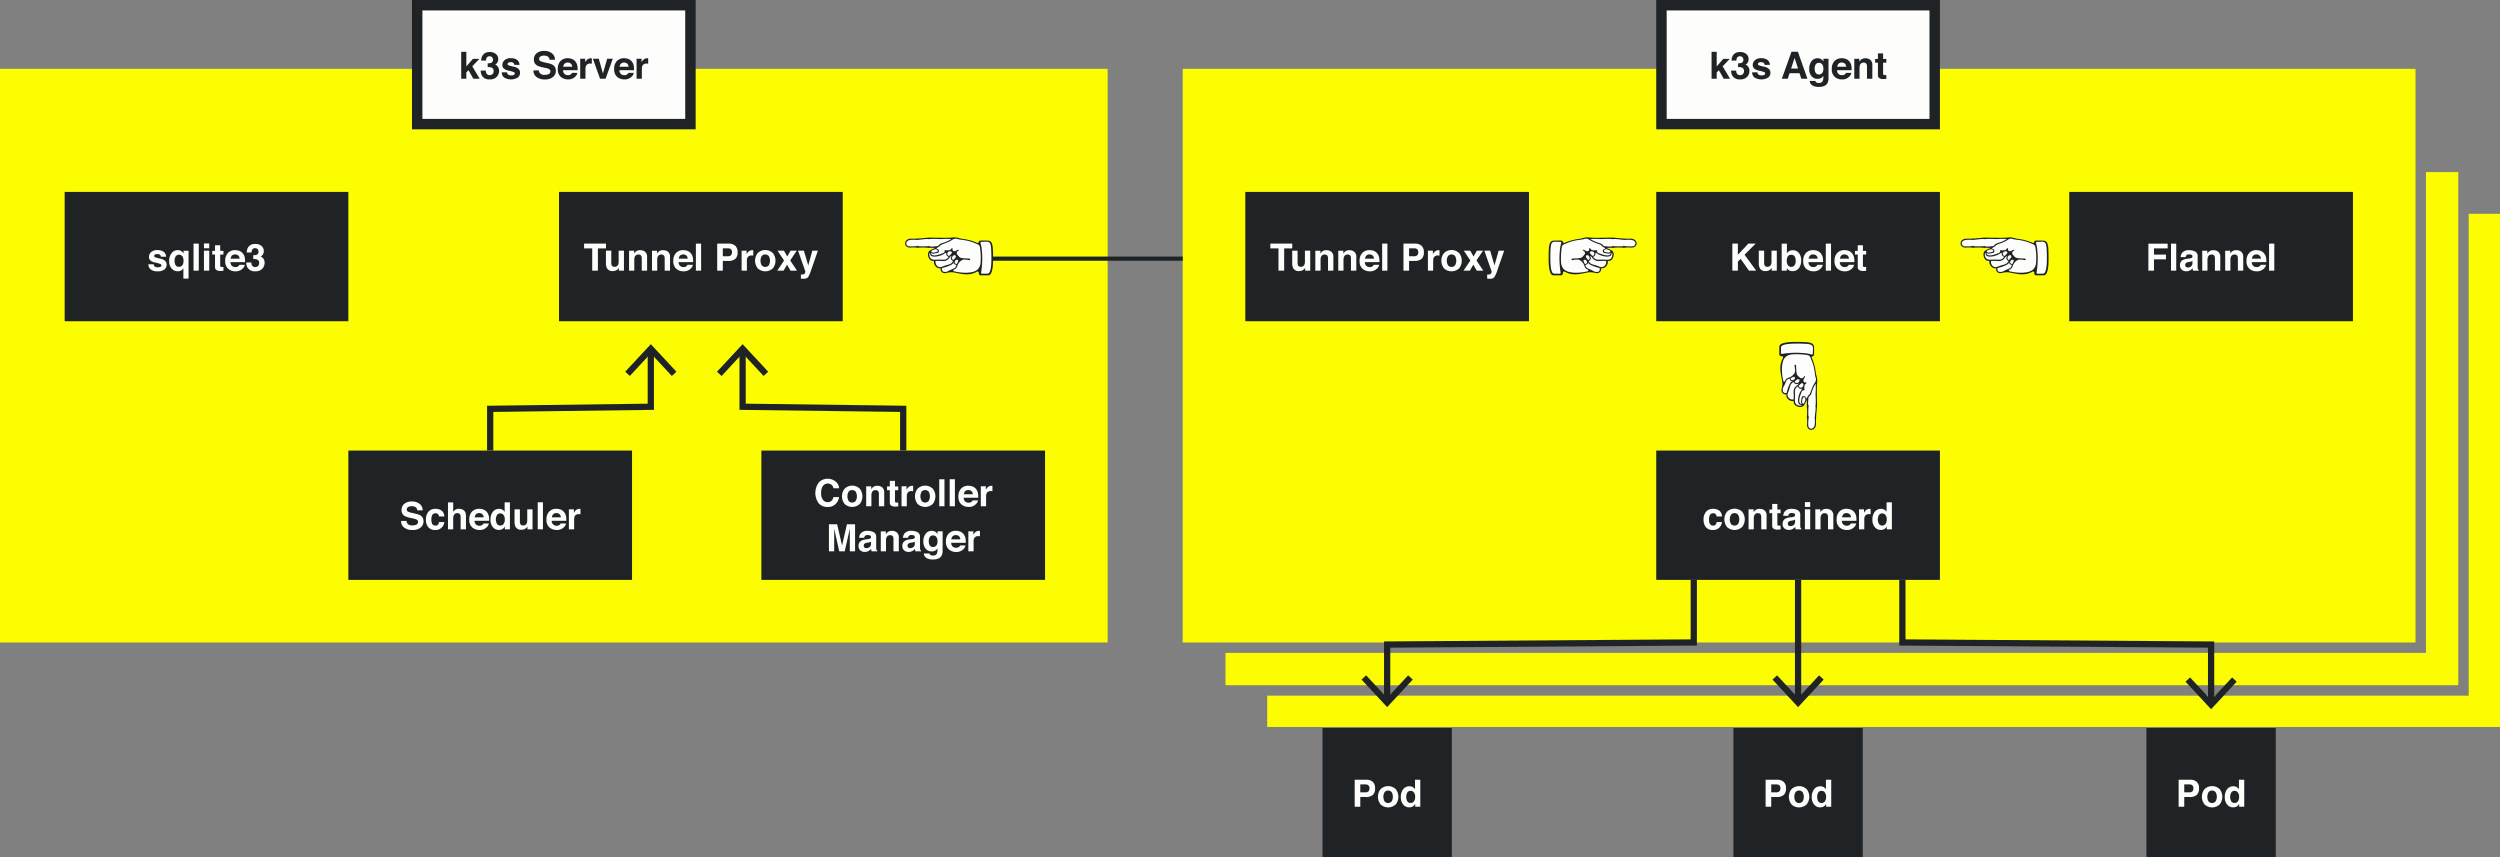 <svg id="Layer_1" data-name="Layer 1" xmlns="http://www.w3.org/2000/svg" viewBox="0 0 1198.5 411"><rect x="0" y="0" width="1198.5" height="411" fill="#808080" stroke="none"/><defs><style>.cls-1{fill:#fcfe00;}.cls-2{fill:#1f2326;}.cls-3{fill:#fdfdfb;}.cls-4,.cls-5{fill:none;stroke:#1f2326;stroke-miterlimit:10;}.cls-4{stroke-width:3px;}.cls-5{stroke-width:2px;}</style></defs><title>how-it-works</title><polygon class="cls-1" points="1183.5 102.5 1183.5 333.5 607.5 333.5 607.5 348.5 1198.5 348.5 1198.5 102.5 1183.5 102.5"/><polygon class="cls-1" points="1163 82.5 1163 313 587.5 313 587.5 328.5 1178.5 328.5 1178.5 82.5 1163 82.5"/><rect class="cls-1" x="567" y="33" width="591" height="275"/><rect class="cls-2" x="597" y="92" width="136" height="62"/><path class="cls-3" d="M619.508,116.793v2.294h-3.876v10.661h-2.725V119.087h-3.894V116.793Z"/><path class="cls-3" d="M622.057,120.168v5.774a3.042,3.042,0,0,0,.192,1.23,1.331,1.331,0,0,0,1.338.729,1.747,1.747,0,0,0,1.749-1.037,3.774,3.774,0,0,0,.245-1.485V120.168h2.54v9.58h-2.435v-1.354c-.023.029-.082.117-.175.264a1.787,1.787,0,0,1-.333.387,3.48,3.48,0,0,1-1.136.721,3.858,3.858,0,0,1-1.284.193,2.86,2.86,0,0,1-2.856-1.529,5.854,5.854,0,0,1-.412-2.487V120.168Z"/><path class="cls-3" d="M638.281,120.718a3.17,3.17,0,0,1,.94,2.579v6.451h-2.566V123.921a2.677,2.677,0,0,0-.2-1.16,1.411,1.411,0,0,0-1.396-.738,1.73,1.73,0,0,0-1.736,1.081,3.734,3.734,0,0,0-.244,1.459v5.186h-2.505v-9.562H632.999V121.583a4.25,4.25,0,0,1,.91-1.063,3.155,3.155,0,0,1,1.952-.58A3.675,3.675,0,0,1,638.281,120.718Z"/><path class="cls-3" d="M649.276,120.718a3.17,3.17,0,0,1,.94,2.579v6.451h-2.566V123.921a2.677,2.677,0,0,0-.2-1.16,1.411,1.411,0,0,0-1.396-.738,1.73,1.73,0,0,0-1.736,1.081,3.734,3.734,0,0,0-.244,1.459v5.186h-2.505v-9.562h2.426V121.583a4.25,4.25,0,0,1,.91-1.063,3.155,3.155,0,0,1,1.952-.58A3.675,3.675,0,0,1,649.276,120.718Z"/><path class="cls-3" d="M658.789,120.362a3.901,3.901,0,0,1,1.655,1.417,4.703,4.703,0,0,1,.763,1.98,12.2,12.2,0,0,1,.083,1.901H654.312a2.299,2.299,0,0,0,1.002,2.021,2.545,2.545,0,0,0,1.381.36,2.12,2.12,0,0,0,1.391-.439,2.085,2.085,0,0,0,.516-.659h2.558a3.128,3.128,0,0,1-.929,1.731,4.656,4.656,0,0,1-3.604,1.397,5.22,5.22,0,0,1-3.374-1.179,4.643,4.643,0,0,1-1.462-3.835,5.184,5.184,0,0,1,1.319-3.817,4.619,4.619,0,0,1,3.426-1.329A5.467,5.467,0,0,1,658.789,120.362Zm-3.748,2.164a2.604,2.604,0,0,0-.667,1.482h4.315a2.091,2.091,0,0,0-.667-1.514,2.199,2.199,0,0,0-1.486-.517A1.987,1.987,0,0,0,655.041,122.526Z"/><path class="cls-3" d="M665.114,129.748h-2.505V116.793h2.505Z"/><path class="cls-3" d="M681.458,124.141a4.939,4.939,0,0,1-3.249.949h-2.697v4.658h-2.689V116.793h5.562a4.49,4.49,0,0,1,3.067,1.002,3.912,3.912,0,0,1,1.144,3.103A4.018,4.018,0,0,1,681.458,124.141Zm-2.066-4.667a2.179,2.179,0,0,0-1.44-.431h-2.439v3.814h2.439a2.068,2.068,0,0,0,1.44-.466,1.901,1.901,0,0,0,.515-1.477A1.786,1.786,0,0,0,679.392,119.474Z"/><path class="cls-3" d="M689.886,119.944c.032.003.104.007.216.013v2.566q-.237-.026-.422-.035t-.299-.009a2.078,2.078,0,0,0-2.03.984,3.829,3.829,0,0,0-.29,1.705v4.579h-2.522V120.168h2.391v1.67a5.296,5.296,0,0,1,1.011-1.31,2.752,2.752,0,0,1,1.828-.589C689.814,119.939,689.854,119.941,689.886,119.944Z"/><path class="cls-3" d="M699.559,128.576a5.278,5.278,0,0,1-7.365,0,5.944,5.944,0,0,1,0-7.196,5.222,5.222,0,0,1,7.365,0,5.944,5.944,0,0,1,0,7.196Zm-2.004-1.384a4.473,4.473,0,0,0,0-4.437,2.225,2.225,0,0,0-3.379,0,4.441,4.441,0,0,0,0,4.437,2.219,2.219,0,0,0,3.379,0Z"/><path class="cls-3" d="M701.61,129.748l3.27-4.852-3.129-4.711h3.068l1.6,2.775,1.564-2.775h2.979l-3.146,4.667,3.27,4.896h-3.119l-1.649-2.88-1.665,2.88Z"/><path class="cls-3" d="M712.953,131.585l.316.018a3.947,3.947,0,0,0,.703-.026,1.262,1.262,0,0,0,.562-.202,1.351,1.351,0,0,0,.408-.624,1.509,1.509,0,0,0,.163-.58L711.586,120.168h2.787l2.092,7.066,1.977-7.066h2.664l-3.285,9.422a13.278,13.278,0,0,1-1.506,3.38,2.862,2.862,0,0,1-2.218.654c-.223,0-.401-.001-.536-.004q-.204-.004-.607-.031Z"/><rect class="cls-2" x="794" y="92" width="136" height="62"/><path class="cls-3" d="M830.482,116.793h2.663v5.338l5.006-5.338h3.497l-5.316,5.328,5.589,7.627h-3.48l-3.991-5.655-1.304,1.322v4.333h-2.663Z"/><path class="cls-3" d="M845.731,120.168v5.774a3.042,3.042,0,0,0,.192,1.23,1.331,1.331,0,0,0,1.338.729,1.747,1.747,0,0,0,1.749-1.037,3.773,3.773,0,0,0,.245-1.485V120.168h2.54v9.58h-2.435v-1.354c-.023.029-.082.117-.175.264a1.786,1.786,0,0,1-.333.387,3.48,3.48,0,0,1-1.136.721,3.858,3.858,0,0,1-1.284.193,2.86,2.86,0,0,1-2.856-1.529,5.854,5.854,0,0,1-.412-2.487V120.168Z"/><path class="cls-3" d="M862.41,121.319a5.505,5.505,0,0,1,1.075,3.516,6.157,6.157,0,0,1-1.061,3.7,3.848,3.848,0,0,1-4.876.993,3.814,3.814,0,0,1-.937-.984v1.204h-2.47v-12.938h2.505V121.416a3.661,3.661,0,0,1,1.053-1.02,3.142,3.142,0,0,1,1.733-.439A3.579,3.579,0,0,1,862.41,121.319Zm-2.094,5.836a3.55,3.55,0,0,0,.541-2.057,4.612,4.612,0,0,0-.266-1.688,1.852,1.852,0,0,0-1.861-1.266,1.879,1.879,0,0,0-1.888,1.239,4.627,4.627,0,0,0-.266,1.705,3.543,3.543,0,0,0,.55,2.039,1.886,1.886,0,0,0,1.675.809A1.737,1.737,0,0,0,860.316,127.155Z"/><path class="cls-3" d="M871.469,120.362a3.901,3.901,0,0,1,1.655,1.417,4.703,4.703,0,0,1,.763,1.98,12.2,12.2,0,0,1,.083,1.901h-6.978a2.299,2.299,0,0,0,1.002,2.021,2.545,2.545,0,0,0,1.381.36,2.12,2.12,0,0,0,1.391-.439,2.085,2.085,0,0,0,.516-.659h2.558a3.128,3.128,0,0,1-.929,1.731,4.656,4.656,0,0,1-3.604,1.397,5.22,5.22,0,0,1-3.374-1.179,4.643,4.643,0,0,1-1.462-3.835,5.184,5.184,0,0,1,1.319-3.817,4.619,4.619,0,0,1,3.426-1.329A5.467,5.467,0,0,1,871.469,120.362Zm-3.748,2.164a2.604,2.604,0,0,0-.667,1.482h4.315a2.091,2.091,0,0,0-.667-1.514,2.199,2.199,0,0,0-1.486-.517A1.987,1.987,0,0,0,867.721,122.526Z"/><path class="cls-3" d="M877.794,129.748h-2.505V116.793H877.794Z"/><path class="cls-3" d="M886.48,120.362a3.901,3.901,0,0,1,1.655,1.417,4.703,4.703,0,0,1,.763,1.98,12.2,12.2,0,0,1,.083,1.901h-6.978a2.299,2.299,0,0,0,1.002,2.021,2.545,2.545,0,0,0,1.381.36,2.12,2.12,0,0,0,1.391-.439,2.085,2.085,0,0,0,.516-.659h2.558a3.128,3.128,0,0,1-.929,1.731,4.656,4.656,0,0,1-3.604,1.397,5.22,5.22,0,0,1-3.374-1.179,4.643,4.643,0,0,1-1.462-3.835,5.184,5.184,0,0,1,1.319-3.817,4.619,4.619,0,0,1,3.426-1.329A5.467,5.467,0,0,1,886.48,120.362Zm-3.748,2.164a2.604,2.604,0,0,0-.667,1.482h4.315a2.091,2.091,0,0,0-.667-1.514,2.199,2.199,0,0,0-1.486-.517A1.987,1.987,0,0,0,882.732,122.526Z"/><path class="cls-3" d="M889.264,122.04v-1.784h1.336V117.584h2.479v2.672h1.556V122.04h-1.556v5.062a1.142,1.142,0,0,0,.149.734,1.647,1.647,0,0,0,.914.145c.076,0,.156-.001.242-.004.084-.003.168-.008.25-.014v1.872l-1.187.044a3.184,3.184,0,0,1-2.426-.615,1.832,1.832,0,0,1-.422-1.327V122.04Z"/><rect class="cls-3" x="796.5" y="2.5" width="131" height="57"/><path class="cls-2" d="M925,5V57H799V5H925m5-5H794V62H930V0Z"/><path class="cls-2" d="M820.528,24.837h2.461v6.989l3.159-3.614h3.115l-3.434,3.569,3.566,5.967h-3.049l-2.321-4.093-1.037,1.078v3.015h-2.461Z"/><path class="cls-2" d="M832.332,33.837a2.88,2.88,0,0,0,.245,1.266,1.682,1.682,0,0,0,1.657.923,1.834,1.834,0,0,0,1.285-.505,1.882,1.882,0,0,0,.548-1.455,1.639,1.639,0,0,0-1.017-1.679,5.146,5.146,0,0,0-1.822-.237v-1.793a4.713,4.713,0,0,0,1.699-.237,1.467,1.467,0,0,0,.832-1.494,1.673,1.673,0,0,0-.425-1.187,1.556,1.556,0,0,0-1.197-.457,1.514,1.514,0,0,0-1.302.562,2.392,2.392,0,0,0-.398,1.503h-2.338a6.287,6.287,0,0,1,.325-1.802,4.039,4.039,0,0,1,.966-1.38,3.359,3.359,0,0,1,1.167-.686,5.05,5.05,0,0,1,1.659-.237,4.414,4.414,0,0,1,2.946.945,3.148,3.148,0,0,1,1.119,2.535,2.803,2.803,0,0,1-.668,1.898,2.281,2.281,0,0,1-.879.659,1.808,1.808,0,0,1,.984.589,3.145,3.145,0,0,1,.958,2.426,4.09,4.09,0,0,1-1.119,2.844,4.266,4.266,0,0,1-3.314,1.226,4.01,4.01,0,0,1-3.759-1.767,5.255,5.255,0,0,1-.614-2.461Z"/><path class="cls-2" d="M842.519,34.689a1.665,1.665,0,0,0,.345.949,2.334,2.334,0,0,0,1.73.501,2.645,2.645,0,0,0,1.179-.22.736.736,0,0,0,.085-1.301,14.363,14.363,0,0,0-2.62-.756,5.442,5.442,0,0,1-2.301-1.011,2.191,2.191,0,0,1-.668-1.723,2.983,2.983,0,0,1,1.044-2.28,4.197,4.197,0,0,1,2.938-.954,5.401,5.401,0,0,1,2.929.717,3.066,3.066,0,0,1,1.299,2.474h-2.505a1.473,1.473,0,0,0-.273-.765,1.722,1.722,0,0,0-1.41-.51,2.033,2.033,0,0,0-1.168.255.734.734,0,0,0-.348.598.653.653,0,0,0,.37.624,16.047,16.047,0,0,0,2.615.694,4.797,4.797,0,0,1,2.244,1.063,2.414,2.414,0,0,1,.738,1.802,2.908,2.908,0,0,1-1.062,2.325,6.379,6.379,0,0,1-6.622-.053,3.099,3.099,0,0,1-1.079-2.431Z"/><path class="cls-2" d="M858.836,24.793h3.062l4.584,12.955h-2.936l-.855-2.663H857.921l-.878,2.663h-2.832Zm-.179,8.06h3.317l-1.637-5.098Z"/><path class="cls-2" d="M872.667,28.159a3.01,3.01,0,0,1,1.475,1.389V28.168H876.585v9.088a5.09,5.09,0,0,1-.624,2.795q-1.072,1.617-4.113,1.617a5.605,5.605,0,0,1-2.997-.721,2.659,2.659,0,0,1-1.283-2.153H870.292a1.128,1.128,0,0,0,.343.633,2.117,2.117,0,0,0,1.362.343,1.83,1.83,0,0,0,1.811-.905,4.585,4.585,0,0,0,.299-1.951v-.615a3.055,3.055,0,0,1-.773.923,3.11,3.11,0,0,1-1.942.571,3.673,3.673,0,0,1-2.948-1.296,5.238,5.238,0,0,1-1.104-3.512,5.923,5.923,0,0,1,1.062-3.59,3.507,3.507,0,0,1,3.011-1.455A3.293,3.293,0,0,1,872.667,28.159Zm.854,6.869a3.084,3.084,0,0,0,.604-2.114,3.246,3.246,0,0,0-.573-2.074,1.871,1.871,0,0,0-1.536-.712,1.81,1.81,0,0,0-1.812,1.239,4.416,4.416,0,0,0-.263,1.626,3.71,3.71,0,0,0,.28,1.485,1.825,1.825,0,0,0,1.82,1.213A1.926,1.926,0,0,0,873.521,35.028Z"/><path class="cls-2" d="M885.166,28.362a3.902,3.902,0,0,1,1.655,1.417,4.703,4.703,0,0,1,.763,1.98,12.198,12.198,0,0,1,.083,1.901h-6.978a2.299,2.299,0,0,0,1.002,2.021,2.545,2.545,0,0,0,1.381.36,2.12,2.12,0,0,0,1.391-.439,2.085,2.085,0,0,0,.516-.659h2.558a3.128,3.128,0,0,1-.929,1.731,4.656,4.656,0,0,1-3.604,1.397,5.22,5.22,0,0,1-3.374-1.179,4.643,4.643,0,0,1-1.462-3.835,5.184,5.184,0,0,1,1.319-3.817,4.619,4.619,0,0,1,3.426-1.329A5.467,5.467,0,0,1,885.166,28.362ZM881.418,30.526a2.604,2.604,0,0,0-.667,1.482h4.315a2.091,2.091,0,0,0-.667-1.514,2.199,2.199,0,0,0-1.486-.517A1.987,1.987,0,0,0,881.418,30.526Z"/><path class="cls-2" d="M896.659,28.718a3.17,3.17,0,0,1,.94,2.579v6.451H895.033V31.921a2.677,2.677,0,0,0-.2-1.16,1.411,1.411,0,0,0-1.396-.738,1.73,1.73,0,0,0-1.736,1.081,3.734,3.734,0,0,0-.244,1.459v5.186h-2.505v-9.562H891.377V29.583a4.25,4.25,0,0,1,.91-1.063,3.155,3.155,0,0,1,1.952-.58A3.675,3.675,0,0,1,896.659,28.718Z"/><path class="cls-2" d="M898.944,30.04V28.256h1.336V25.584h2.479v2.672h1.556V30.04h-1.556v5.062a1.142,1.142,0,0,0,.149.734,1.647,1.647,0,0,0,.914.145c.076,0,.156-.001.242-.004.084-.003.168-.008.25-.014v1.872l-1.187.044a3.184,3.184,0,0,1-2.426-.615,1.832,1.832,0,0,1-.422-1.327V30.04Z"/><rect class="cls-2" x="794" y="216" width="136" height="62"/><path class="cls-3" d="M822.963,247.604a2.212,2.212,0,0,0-.361-.967,1.516,1.516,0,0,0-1.312-.58,1.728,1.728,0,0,0-1.735,1.257,5.207,5.207,0,0,0-.247,1.771,4.781,4.781,0,0,0,.247,1.691,1.674,1.674,0,0,0,1.691,1.195,1.494,1.494,0,0,0,1.251-.475,2.363,2.363,0,0,0,.449-1.23h2.558a4.184,4.184,0,0,1-.827,2.162,4.021,4.021,0,0,1-3.492,1.644,4.089,4.089,0,0,1-3.405-1.371,5.535,5.535,0,0,1-1.091-3.556,5.618,5.618,0,0,1,1.205-3.836,4.198,4.198,0,0,1,3.326-1.371,5.01,5.01,0,0,1,2.951.809,3.758,3.758,0,0,1,1.359,2.856Z"/><path class="cls-3" d="M835.232,252.576a5.278,5.278,0,0,1-7.365,0,5.944,5.944,0,0,1,0-7.196,5.222,5.222,0,0,1,7.365,0,5.944,5.944,0,0,1,0,7.196Zm-2.004-1.384a4.473,4.473,0,0,0,0-4.437,2.225,2.225,0,0,0-3.379,0,4.441,4.441,0,0,0,0,4.437,2.219,2.219,0,0,0,3.379,0Z"/><path class="cls-3" d="M845.964,244.718a3.17,3.17,0,0,1,.94,2.579v6.451h-2.566V247.921a2.677,2.677,0,0,0-.2-1.16,1.411,1.411,0,0,0-1.396-.738,1.73,1.73,0,0,0-1.736,1.081,3.734,3.734,0,0,0-.244,1.459v5.186h-2.505v-9.562h2.426V245.583a4.25,4.25,0,0,1,.91-1.063,3.155,3.155,0,0,1,1.952-.58A3.675,3.675,0,0,1,845.964,244.718Z"/><path class="cls-3" d="M848.249,246.04v-1.784H849.585V241.584h2.479v2.672h1.556V246.04h-1.556v5.062a1.142,1.142,0,0,0,.149.734,1.647,1.647,0,0,0,.914.145c.076,0,.156-.001.242-.004.084-.003.168-.008.25-.014v1.872l-1.187.044a3.184,3.184,0,0,1-2.426-.615,1.832,1.832,0,0,1-.422-1.327V246.04Z"/><path class="cls-3" d="M859.021,247.921a3.968,3.968,0,0,0,1.001-.22.753.753,0,0,0,.54-.712.84.84,0,0,0-.414-.812,2.62,2.62,0,0,0-1.217-.225,1.595,1.595,0,0,0-1.273.439,1.81,1.81,0,0,0-.356.879h-2.417a3.663,3.663,0,0,1,.706-2.065,4.117,4.117,0,0,1,3.425-1.266,6.109,6.109,0,0,1,2.808.624,2.394,2.394,0,0,1,1.227,2.355v4.395q0,.457.018,1.107a1.393,1.393,0,0,0,.149.668.898.898,0,0,0,.369.29v.369h-2.725a2.79,2.79,0,0,1-.158-.545q-.044-.255-.07-.58a5.183,5.183,0,0,1-1.202.958,3.633,3.633,0,0,1-1.839.466,3.171,3.171,0,0,1-2.161-.742,2.641,2.641,0,0,1-.854-2.105,2.727,2.727,0,0,1,1.372-2.558,6.133,6.133,0,0,1,2.214-.615Zm1.532,1.169a2.777,2.777,0,0,1-.485.242,4.134,4.134,0,0,1-.673.171l-.57.105a3.755,3.755,0,0,0-1.151.343,1.144,1.144,0,0,0-.592,1.063,1.111,1.111,0,0,0,.361.928,1.374,1.374,0,0,0,.879.285,2.616,2.616,0,0,0,1.513-.475,2.01,2.01,0,0,0,.719-1.731Z"/><path class="cls-3" d="M867.813,243.025h-2.54v-2.312h2.54Zm-2.54,1.143h2.54v9.58h-2.54Z"/><path class="cls-3" d="M877.965,244.718a3.17,3.17,0,0,1,.94,2.579v6.451h-2.566V247.921a2.677,2.677,0,0,0-.2-1.16,1.411,1.411,0,0,0-1.396-.738,1.73,1.73,0,0,0-1.736,1.081,3.734,3.734,0,0,0-.244,1.459v5.186h-2.505v-9.562h2.426V245.583a4.25,4.25,0,0,1,.91-1.063,3.155,3.155,0,0,1,1.952-.58A3.675,3.675,0,0,1,877.965,244.718Z"/><path class="cls-3" d="M887.478,244.362a3.901,3.901,0,0,1,1.655,1.417,4.703,4.703,0,0,1,.763,1.98,12.2,12.2,0,0,1,.083,1.901H883.001a2.299,2.299,0,0,0,1.002,2.021,2.545,2.545,0,0,0,1.381.36,2.12,2.12,0,0,0,1.391-.439,2.085,2.085,0,0,0,.516-.659h2.558a3.128,3.128,0,0,1-.929,1.731,4.656,4.656,0,0,1-3.604,1.397,5.22,5.22,0,0,1-3.374-1.179,4.643,4.643,0,0,1-1.462-3.835,5.184,5.184,0,0,1,1.319-3.817,4.619,4.619,0,0,1,3.426-1.329A5.467,5.467,0,0,1,887.478,244.362Zm-3.748,2.164a2.604,2.604,0,0,0-.667,1.482h4.315a2.091,2.091,0,0,0-.667-1.514,2.199,2.199,0,0,0-1.486-.517A1.987,1.987,0,0,0,883.729,246.526Z"/><path class="cls-3" d="M896.566,243.944c.032.003.104.007.216.013v2.566q-.237-.026-.422-.035t-.299-.009a2.078,2.078,0,0,0-2.03.984,3.829,3.829,0,0,0-.29,1.705v4.579h-2.522V244.168h2.391v1.67a5.296,5.296,0,0,1,1.011-1.31,2.752,2.752,0,0,1,1.828-.589C896.495,243.939,896.534,243.941,896.566,243.944Z"/><path class="cls-3" d="M903.33,244.322a3.041,3.041,0,0,1,1.099,1.059v-4.57h2.54v12.938h-2.435V252.421a3.533,3.533,0,0,1-1.222,1.239,3.43,3.43,0,0,1-1.705.387,3.557,3.557,0,0,1-2.825-1.357,5.211,5.211,0,0,1-1.147-3.485,5.992,5.992,0,0,1,1.13-3.858,3.672,3.672,0,0,1,3.019-1.406A3.09,3.09,0,0,1,903.33,244.322Zm.615,6.824a3.495,3.495,0,0,0,.554-2.048,3.141,3.141,0,0,0-.888-2.514,1.91,1.91,0,0,0-1.266-.457,1.758,1.758,0,0,0-1.612.831,4.478,4.478,0,0,0,.008,4.184,1.77,1.77,0,0,0,1.587.795A1.849,1.849,0,0,0,903.945,251.146Z"/><rect class="cls-2" x="992" y="92" width="136" height="62"/><path class="cls-3" d="M1029.937,116.811h9.237v2.276H1032.626v2.979h5.739v2.25H1032.626v5.432h-2.689Z"/><path class="cls-3" d="M1043.287,129.748h-2.505V116.793h2.505Z"/><path class="cls-3" d="M1049.524,123.921a3.968,3.968,0,0,0,1.001-.22.753.753,0,0,0,.54-.712.84.84,0,0,0-.414-.812,2.62,2.62,0,0,0-1.217-.225,1.595,1.595,0,0,0-1.273.439,1.81,1.81,0,0,0-.356.879h-2.417a3.663,3.663,0,0,1,.706-2.065,4.117,4.117,0,0,1,3.425-1.266,6.109,6.109,0,0,1,2.808.624,2.394,2.394,0,0,1,1.227,2.355v4.395q0,.457.018,1.107a1.393,1.393,0,0,0,.149.668.898.898,0,0,0,.369.29v.369h-2.725a2.79,2.79,0,0,1-.158-.545q-.044-.255-.07-.58a5.183,5.183,0,0,1-1.202.958,3.633,3.633,0,0,1-1.839.466,3.171,3.171,0,0,1-2.161-.742,2.641,2.641,0,0,1-.854-2.105,2.727,2.727,0,0,1,1.372-2.558,6.133,6.133,0,0,1,2.214-.615Zm1.532,1.169a2.777,2.777,0,0,1-.485.242,4.134,4.134,0,0,1-.673.171l-.57.105a3.755,3.755,0,0,0-1.151.343,1.144,1.144,0,0,0-.592,1.063,1.111,1.111,0,0,0,.361.928,1.374,1.374,0,0,0,.879.285,2.616,2.616,0,0,0,1.513-.475,2.01,2.01,0,0,0,.719-1.731Z"/><path class="cls-3" d="M1063.467,120.718a3.17,3.17,0,0,1,.94,2.579v6.451h-2.566V123.921a2.677,2.677,0,0,0-.2-1.16,1.411,1.411,0,0,0-1.396-.738,1.73,1.73,0,0,0-1.736,1.081,3.734,3.734,0,0,0-.244,1.459v5.186h-2.505v-9.562h2.426V121.583a4.25,4.25,0,0,1,.91-1.063,3.155,3.155,0,0,1,1.952-.58A3.675,3.675,0,0,1,1063.467,120.718Z"/><path class="cls-3" d="M1074.462,120.718a3.17,3.17,0,0,1,.94,2.579v6.451h-2.566V123.921a2.677,2.677,0,0,0-.2-1.16,1.411,1.411,0,0,0-1.396-.738,1.73,1.73,0,0,0-1.736,1.081,3.734,3.734,0,0,0-.244,1.459v5.186h-2.505v-9.562h2.426V121.583a4.25,4.25,0,0,1,.91-1.063,3.155,3.155,0,0,1,1.952-.58A3.675,3.675,0,0,1,1074.462,120.718Z"/><path class="cls-3" d="M1083.975,120.362a3.901,3.901,0,0,1,1.655,1.417,4.703,4.703,0,0,1,.763,1.98,12.2,12.2,0,0,1,.083,1.901h-6.978a2.299,2.299,0,0,0,1.002,2.021,2.545,2.545,0,0,0,1.381.36,2.12,2.12,0,0,0,1.391-.439,2.085,2.085,0,0,0,.516-.659h2.558a3.128,3.128,0,0,1-.929,1.731,4.656,4.656,0,0,1-3.604,1.397,5.22,5.22,0,0,1-3.374-1.179,4.643,4.643,0,0,1-1.462-3.835,5.184,5.184,0,0,1,1.319-3.817,4.619,4.619,0,0,1,3.426-1.329A5.467,5.467,0,0,1,1083.975,120.362Zm-3.748,2.164a2.604,2.604,0,0,0-.667,1.482h4.315a2.091,2.091,0,0,0-.667-1.514,2.199,2.199,0,0,0-1.486-.517A1.987,1.987,0,0,0,1080.227,122.526Z"/><path class="cls-3" d="M1090.3,129.748h-2.505V116.793h2.505Z"/><rect class="cls-2" x="634" y="349" width="62" height="62"/><path class="cls-3" d="M658.07,381.142a4.939,4.939,0,0,1-3.249.949H652.124v4.658h-2.689V373.794h5.562a4.49,4.49,0,0,1,3.067,1.002,3.912,3.912,0,0,1,1.144,3.103A4.018,4.018,0,0,1,658.07,381.142Zm-2.066-4.667a2.179,2.179,0,0,0-1.44-.431H652.124v3.814h2.439a2.068,2.068,0,0,0,1.44-.466,1.901,1.901,0,0,0,.515-1.477A1.786,1.786,0,0,0,656.004,376.475Z"/><path class="cls-3" d="M669.166,385.577a5.278,5.278,0,0,1-7.365,0,5.945,5.945,0,0,1,0-7.197,5.225,5.225,0,0,1,7.365,0,5.945,5.945,0,0,1,0,7.197Zm-2.004-1.385a4.473,4.473,0,0,0,0-4.437,2.226,2.226,0,0,0-3.379,0,4.441,4.441,0,0,0,0,4.437,2.217,2.217,0,0,0,3.379,0Z"/><path class="cls-3" d="M677.252,377.322a3.044,3.044,0,0,1,1.099,1.06v-4.57h2.54V386.749h-2.435v-1.327a3.533,3.533,0,0,1-1.222,1.239,3.43,3.43,0,0,1-1.705.387,3.558,3.558,0,0,1-2.825-1.358,5.208,5.208,0,0,1-1.147-3.484,5.992,5.992,0,0,1,1.13-3.858,3.672,3.672,0,0,1,3.019-1.406A3.09,3.09,0,0,1,677.252,377.322Zm.615,6.825a3.495,3.495,0,0,0,.554-2.048,3.141,3.141,0,0,0-.888-2.514,1.91,1.91,0,0,0-1.266-.457,1.757,1.757,0,0,0-1.612.83,4.478,4.478,0,0,0,.008,4.184,1.77,1.77,0,0,0,1.587.796A1.849,1.849,0,0,0,677.867,384.147Z"/><rect class="cls-2" x="831" y="349" width="62" height="62"/><path class="cls-3" d="M855.07,381.142a4.939,4.939,0,0,1-3.249.949H849.124v4.658h-2.689V373.794h5.562a4.49,4.49,0,0,1,3.067,1.002,3.912,3.912,0,0,1,1.144,3.103A4.018,4.018,0,0,1,855.07,381.142Zm-2.066-4.667a2.179,2.179,0,0,0-1.44-.431H849.124v3.814h2.439a2.068,2.068,0,0,0,1.44-.466,1.901,1.901,0,0,0,.515-1.477A1.786,1.786,0,0,0,853.004,376.475Z"/><path class="cls-3" d="M866.166,385.577a5.278,5.278,0,0,1-7.365,0,5.945,5.945,0,0,1,0-7.197,5.225,5.225,0,0,1,7.365,0,5.945,5.945,0,0,1,0,7.197Zm-2.004-1.385a4.473,4.473,0,0,0,0-4.437,2.226,2.226,0,0,0-3.379,0,4.441,4.441,0,0,0,0,4.437,2.217,2.217,0,0,0,3.379,0Z"/><path class="cls-3" d="M874.252,377.322a3.044,3.044,0,0,1,1.099,1.06v-4.57h2.54V386.749h-2.435v-1.327a3.533,3.533,0,0,1-1.222,1.239,3.43,3.43,0,0,1-1.705.387,3.558,3.558,0,0,1-2.825-1.358,5.208,5.208,0,0,1-1.147-3.484,5.992,5.992,0,0,1,1.13-3.858,3.672,3.672,0,0,1,3.019-1.406A3.09,3.09,0,0,1,874.252,377.322Zm.615,6.825a3.495,3.495,0,0,0,.554-2.048,3.141,3.141,0,0,0-.888-2.514,1.91,1.91,0,0,0-1.266-.457,1.757,1.757,0,0,0-1.612.83,4.478,4.478,0,0,0,.008,4.184,1.77,1.77,0,0,0,1.587.796A1.849,1.849,0,0,0,874.867,384.147Z"/><rect class="cls-2" x="1029" y="349" width="62" height="62"/><path class="cls-3" d="M1053.07,381.142a4.939,4.939,0,0,1-3.249.949H1047.124v4.658h-2.689V373.794h5.562a4.49,4.49,0,0,1,3.067,1.002,3.912,3.912,0,0,1,1.144,3.103A4.018,4.018,0,0,1,1053.07,381.142Zm-2.066-4.667a2.179,2.179,0,0,0-1.44-.431H1047.124v3.814h2.439a2.068,2.068,0,0,0,1.44-.466,1.901,1.901,0,0,0,.515-1.477A1.786,1.786,0,0,0,1051.004,376.475Z"/><path class="cls-3" d="M1064.166,385.577a5.278,5.278,0,0,1-7.365,0,5.945,5.945,0,0,1,0-7.197,5.225,5.225,0,0,1,7.365,0,5.945,5.945,0,0,1,0,7.197Zm-2.004-1.385a4.473,4.473,0,0,0,0-4.437,2.226,2.226,0,0,0-3.379,0,4.441,4.441,0,0,0,0,4.437,2.217,2.217,0,0,0,3.379,0Z"/><path class="cls-3" d="M1072.252,377.322a3.044,3.044,0,0,1,1.099,1.06v-4.57h2.54V386.749h-2.435v-1.327a3.533,3.533,0,0,1-1.222,1.239,3.43,3.43,0,0,1-1.705.387,3.558,3.558,0,0,1-2.825-1.358,5.208,5.208,0,0,1-1.147-3.484,5.992,5.992,0,0,1,1.13-3.858,3.672,3.672,0,0,1,3.019-1.406A3.09,3.09,0,0,1,1072.252,377.322Zm.615,6.825a3.495,3.495,0,0,0,.554-2.048,3.141,3.141,0,0,0-.888-2.514,1.91,1.91,0,0,0-1.266-.457,1.757,1.757,0,0,0-1.612.83,4.478,4.478,0,0,0,.008,4.184,1.77,1.77,0,0,0,1.587.796A1.849,1.849,0,0,0,1072.867,384.147Z"/><path class="cls-2" d="M771.532,125.054l-.833.037c.52.857-.684,3.914-3.171,3.494.325,1.667-1.096,2.695-2.708,2.28a8.76,8.76,0,0,0-4.631-.044c-3.015.554-6.479,1.484-10.046-.596a.563.563,0,0,0-.765.205c-.172.391-.043,1.548-1.017,1.57h-3.633c-1.296,0-2.334-1.897-2.314-7.917.02-6.27.089-8.726,2.683-8.75,2.546-.02,3.252,0,3.252,0,.811.024.94.562,1.067.916a.455.455,0,0,0,.587.198,24.989,24.989,0,0,1,6.322-1.831c2.578-.271,3.586-1.052,5.322-.786,2.056.317,8.706.098,10.696.068,1.946-.024,5.068.605,9.214.51,3.958-.09,3.977,4.49.418,4.282-2.815-.164-2.909.178-3.88.059a25.956,25.956,0,0,0-4.907.081,22.919,22.919,0,0,0-3.044.046,12.633,12.633,0,0,1,2.41,1.135C774.589,121.028,773.407,124.939,771.532,125.054Z"/><path class="cls-3" d="M747.597,123.438a45.067,45.067,0,0,0,.557,7.222c.132.371-.142.603-.696.552-.386-.032-2.336-.02-2.336-.02-.857,0-1.899-.881-1.899-7.549.046-6.897.324-7.778,2.361-7.778l2.524.073a.468.468,0,0,1,.347.273C748.653,116.602,747.773,117.122,747.597,123.438Z"/><path class="cls-3" d="M753.485,124.109a.387.387,0,0,0-.1.391c.232.439.74.105,1.133.071.325-.027,2.085-.325,2.732.095a4.865,4.865,0,0,1,2.361,2.981,2.601,2.601,0,0,0,1.46,1.577c.593.19.493.796-.012.845a23.061,23.061,0,0,1-5.984.681c-3.357-.183-6.504-.835-6.714-5.3a34.095,34.095,0,0,1,.392-7.129c.367-1.26,1.39-1.25,2.292-1.714,3.741-1.609,6.241-1.509,8.312-1.968a2.475,2.475,0,0,1,2.476.232c2.217,1.555,4.885,2.085,5.535,2.549.448.288.576.435.647.598.114.269.579.303.972.625a2.693,2.693,0,0,0,.649.396c-.371.483-.706-.059-1.221.994a1.316,1.316,0,0,0,.085.833c.244.43,1.157.498,1.516.562.286.054.627.107.95.168.857.164,1.116-.715,1.145-.403.159,1.572-1.956,1.25-2.649,1.133a12.7,12.7,0,0,1-1.959-.579c-.299-.232-1.891-.278-1.873-1.401-.023-.181.011-.586-.487-.403-.376.137-2.173.122-2.441-.396a.99.99,0,0,0-.498-.508c-.254-.115-.405.032-.371.322.045.371.017.879-.508.996a1.104,1.104,0,0,1-1.018-.068,3.931,3.931,0,0,0-1.296-.579c-.244.078-.435.266.139.53a1.215,1.215,0,0,1,.254,2.036c-1.292,1.409-.876,1.516-5.457,1.67A.597.597,0,0,0,753.485,124.109Z"/><path class="cls-3" d="M760.988,124.19c-.601-.767-1.064-1.021-.496-1.77.068-.144.276-.144.845-.012.3.068,1.306,1.282.427,2.092C761.557,124.615,761.325,124.698,760.988,124.19Z"/><path class="cls-3" d="M760.028,126.583c-.366.117-.95-1.58-.925-1.689.039-.161.063-.337.811-.393a1.315,1.315,0,0,1,.879,1.365C760.744,126.353,760.099,126.563,760.028,126.583Z"/><path class="cls-3" d="M763.048,122.312c-.322-.356-1.05-1.021-.845-1.375.247-.425.53-.64,1.284-.371a1.129,1.129,0,0,1,.43,1.987C763.605,122.681,763.488,122.789,763.048,122.312Z"/><path class="cls-3" d="M766.867,128.56c.525,2.19-1.885,2.026-2.856,1.45-1.56-.928-2.917-1.157-3.45-1.782-.3-.352-.742-1.25-.3-1.294a1.879,1.879,0,0,0,.95-.559c.085-.081-.037-.681.09-.669.093.022-.068.647,1.436,1.387a19.93,19.93,0,0,0,2.546.972,11.459,11.459,0,0,0,1.436.359C766.845,128.448,766.859,128.514,766.867,128.56Z"/><path class="cls-3" d="M769.787,125.101a18.393,18.393,0,0,0-2.722.024c-2.036.208-2.939-.574-3.379-1.15-.417-.391-.532-.715-.857-.979-.261-.21-.544-.662-.371.034.085.342.363.554.139,1.125a1.892,1.892,0,0,1-.879.923c-.071.024-.153.034-.093.068a2.96,2.96,0,0,0,2.083,1.67c2.266.586,3.269,1.145,3.745,1.23a1.13,1.13,0,0,0,.315,0,1.775,1.775,0,0,0,1.172-.33,2.584,2.584,0,0,0,1.079-2.375C769.96,125.203,769.889,125.101,769.787,125.101Z"/><path class="cls-3" d="M772.853,121.282c.161,0,.435,2.454-1.274,3.079a5.51,5.51,0,0,1-2.129.117c-1.436-.071-2.588.034-3.171.022a2.634,2.634,0,0,1-1.99-.696c-.232-.249-.754-.645-.405-.786a1.286,1.286,0,0,0,.867-.762c.393-.742-.125-1.24.337-1.045a3.193,3.193,0,0,1,.845.488c1.624,1.152,6.782,2.383,6.665-.21C772.621,121.304,772.782,121.17,772.853,121.282Z"/><path class="cls-3" d="M770.236,119.5a1.447,1.447,0,0,1,.718.256c.325.137,1.482.347.95,1.016-.532.674-2.108.093-2.661-.088a.47.47,0,0,1-.325-.466C768.918,120.01,769.057,119.5,770.236,119.5Z"/><path class="cls-3" d="M778.893,115.01c-1.272.022-4.212-.649-5.763-.344-1.898-.352-5.184.022-6.273-.073a31.928,31.928,0,0,0-4.446,0,16.475,16.475,0,0,0,4.238,1.897,3.361,3.361,0,0,1,2.106,1.438c1.632.266,4.01.378,4.12.149.054-.11.083-.237.383-.173.266.059.127.127.625.149,2.568.071,3.932.024,3.932.024.57-.034.38-.247.582-.3.178-.046.045.142.647.208a23.383,23.383,0,0,0,3.415.117c2.014.044,2.481-3.003-.928-3.137C779.218,114.871,779.242,115.079,778.893,115.01Z"/><path class="cls-2" d="M952.968,125.054l.832.037c-.52.857.684,3.914,3.171,3.494-.325,1.667,1.096,2.695,2.708,2.28a8.76,8.76,0,0,1,4.631-.044c3.015.554,6.479,1.484,10.046-.596a.563.563,0,0,1,.765.205c.172.391.043,1.548,1.017,1.57H979.772c1.296,0,2.334-1.897,2.314-7.917-.02-6.27-.089-8.726-2.683-8.75-2.546-.02-3.252,0-3.252,0-.811.024-.94.562-1.067.916a.455.455,0,0,1-.587.198,24.989,24.989,0,0,0-6.322-1.831c-2.578-.271-3.586-1.052-5.322-.786-2.056.317-8.706.098-10.696.068-1.946-.024-5.068.605-9.214.51-3.958-.09-3.977,4.49-.417,4.282,2.815-.164,2.909.178,3.879.059a25.957,25.957,0,0,1,4.907.081,22.919,22.919,0,0,1,3.044.046,12.633,12.633,0,0,0-2.41,1.135C949.911,121.028,951.093,124.939,952.968,125.054Z"/><path class="cls-3" d="M976.903,123.438a45.068,45.068,0,0,1-.557,7.222c-.132.371.142.603.696.552.386-.032,2.336-.02,2.336-.02.857,0,1.899-.881,1.899-7.549-.046-6.897-.323-7.778-2.361-7.778l-2.524.073a.468.468,0,0,0-.347.273C975.847,116.602,976.728,117.122,976.903,123.438Z"/><path class="cls-3" d="M971.015,124.109a.387.387,0,0,1,.1.391c-.232.439-.74.105-1.133.071-.325-.027-2.085-.325-2.732.095a4.865,4.865,0,0,0-2.361,2.981,2.601,2.601,0,0,1-1.46,1.577c-.593.19-.493.796.012.845a23.061,23.061,0,0,0,5.984.681c3.357-.183,6.504-.835,6.714-5.3a34.095,34.095,0,0,0-.392-7.129c-.367-1.26-1.39-1.25-2.292-1.714-3.741-1.609-6.241-1.509-8.312-1.968a2.475,2.475,0,0,0-2.476.232c-2.217,1.555-4.885,2.085-5.535,2.549-.448.288-.576.435-.647.598-.114.269-.579.303-.972.625a2.694,2.694,0,0,1-.649.396c.371.483.706-.059,1.221.994a1.316,1.316,0,0,1-.085.833c-.244.43-1.157.498-1.516.562-.286.054-.628.107-.95.168-.857.164-1.116-.715-1.145-.403-.159,1.572,1.956,1.25,2.649,1.133a12.703,12.703,0,0,0,1.959-.579c.299-.232,1.891-.278,1.873-1.401.023-.181-.011-.586.487-.403.376.137,2.173.122,2.441-.396a.99.99,0,0,1,.498-.508c.254-.115.405.032.371.322-.045.371-.017.879.508.996a1.104,1.104,0,0,0,1.018-.068,3.931,3.931,0,0,1,1.296-.579c.244.078.434.266-.139.53a1.215,1.215,0,0,0-.254,2.036c1.292,1.409.876,1.516,5.457,1.67A.597.597,0,0,1,971.015,124.109Z"/><path class="cls-3" d="M963.512,124.19c.601-.767,1.064-1.021.496-1.77-.068-.144-.276-.144-.845-.012-.3.068-1.306,1.282-.427,2.092C962.943,124.615,963.175,124.698,963.512,124.19Z"/><path class="cls-3" d="M964.472,126.583c.366.117.95-1.58.925-1.689-.039-.161-.063-.337-.811-.393a1.315,1.315,0,0,0-.879,1.365C963.756,126.353,964.401,126.563,964.472,126.583Z"/><path class="cls-3" d="M961.452,122.312c.322-.356,1.05-1.021.845-1.375-.247-.425-.53-.64-1.284-.371a1.129,1.129,0,0,0-.43,1.987C960.895,122.681,961.012,122.789,961.452,122.312Z"/><path class="cls-3" d="M957.633,128.56c-.525,2.19,1.885,2.026,2.856,1.45,1.56-.928,2.917-1.157,3.45-1.782.3-.352.742-1.25.3-1.294a1.879,1.879,0,0,1-.95-.559c-.085-.081.037-.681-.09-.669-.093.022.068.647-1.436,1.387a19.936,19.936,0,0,1-2.546.972,11.463,11.463,0,0,1-1.436.359C957.655,128.448,957.641,128.514,957.633,128.56Z"/><path class="cls-3" d="M954.713,125.101a18.392,18.392,0,0,1,2.722.024c2.036.208,2.939-.574,3.379-1.15.417-.391.532-.715.857-.979.261-.21.544-.662.371.034-.085.342-.363.554-.139,1.125a1.893,1.893,0,0,0,.879.923c.071.024.153.034.093.068a2.96,2.96,0,0,1-2.083,1.67c-2.266.586-3.269,1.145-3.745,1.23a1.13,1.13,0,0,1-.315,0,1.775,1.775,0,0,1-1.172-.33,2.584,2.584,0,0,1-1.079-2.375C954.54,125.203,954.611,125.101,954.713,125.101Z"/><path class="cls-3" d="M951.647,121.282c-.161,0-.435,2.454,1.274,3.079a5.51,5.51,0,0,0,2.129.117c1.436-.071,2.588.034,3.171.022a2.634,2.634,0,0,0,1.99-.696c.232-.249.754-.645.405-.786a1.286,1.286,0,0,1-.867-.762c-.393-.742.125-1.24-.337-1.045a3.193,3.193,0,0,0-.845.488c-1.624,1.152-6.782,2.383-6.665-.21C951.879,121.304,951.718,121.17,951.647,121.282Z"/><path class="cls-3" d="M954.264,119.5a1.447,1.447,0,0,0-.718.256c-.325.137-1.482.347-.95,1.016.532.674,2.108.093,2.661-.088a.47.47,0,0,0,.325-.466C955.582,120.01,955.443,119.5,954.264,119.5Z"/><path class="cls-3" d="M945.607,115.01c1.272.022,4.212-.649,5.763-.344,1.898-.352,5.184.022,6.273-.073a31.929,31.929,0,0,1,4.446,0,16.472,16.472,0,0,1-4.238,1.897,3.361,3.361,0,0,0-2.106,1.438c-1.632.266-4.01.378-4.12.149-.054-.11-.083-.237-.383-.173-.266.059-.127.127-.625.149-2.568.071-3.932.024-3.932.024-.57-.034-.38-.247-.582-.3-.178-.046-.045.142-.647.208a23.381,23.381,0,0,1-3.415.117c-2.014.044-2.481-3.003.928-3.137C945.282,114.871,945.258,115.079,945.607,115.01Z"/><path class="cls-2" d="M859.946,193.032l-.034-.832c-.857.52-3.914-.684-3.496-3.171-1.667.325-2.69-1.096-2.28-2.708a8.73,8.73,0,0,0,.046-4.631c-.554-3.015-1.487-6.479.596-10.046a.557.557,0,0,0-.208-.764c-.391-.173-1.545-.044-1.57-1.018v-3.633c0-1.296,1.899-2.334,7.917-2.314,6.272.02,8.728.09,8.75,2.683.022,2.546,0,3.252,0,3.252-.022.811-.562.94-.911,1.067a.449.449,0,0,0-.198.588,25.005,25.005,0,0,1,1.826,6.321c.273,2.578,1.055,3.586.789,5.322-.315,2.056-.098,8.706-.071,10.696.027,1.946-.603,5.068-.508,9.214.09,3.958-4.492,3.977-4.282.417.166-2.815-.181-2.908-.056-3.879a25.525,25.525,0,0,0-.085-4.907,22.311,22.311,0,0,0-.044-3.044,12.482,12.482,0,0,1-1.135,2.41C863.974,196.089,860.063,194.907,859.946,193.032Z"/><path class="cls-3" d="M861.567,169.097a45.013,45.013,0,0,0-7.222.557c-.374.132-.605-.142-.554-.696.032-.386.022-2.336.022-2.336,0-.857.879-1.899,7.544-1.899,6.899.046,7.778.322,7.778,2.361l-.068,2.524a.488.488,0,0,1-.276.347C868.403,170.151,867.883,169.272,861.567,169.097Z"/><path class="cls-3" d="M860.893,174.985a.382.382,0,0,0-.388-.1c-.442.232-.107.74-.073,1.133.029.325.325,2.085-.093,2.732a4.889,4.889,0,0,1-2.986,2.361,2.598,2.598,0,0,0-1.575,1.46c-.19.593-.793.493-.845-.012a23.008,23.008,0,0,1-.684-5.984c.186-3.357.835-6.504,5.303-6.714a33.987,33.987,0,0,1,7.129.393c1.257.366,1.25,1.389,1.714,2.29,1.611,3.743,1.509,6.243,1.968,8.313a2.475,2.475,0,0,1-.232,2.476c-1.558,2.217-2.083,4.885-2.546,5.535-.288.449-.437.576-.601.647-.269.115-.303.579-.627.972a2.763,2.763,0,0,0-.393.649c-.486-.371.061-.706-.991-1.221a1.333,1.333,0,0,0-.837.085c-.427.244-.496,1.157-.562,1.516-.049.286-.105.628-.168.95-.161.857.718,1.116.408,1.145-1.575.159-1.25-1.956-1.135-2.649a12.383,12.383,0,0,1,.579-1.958c.232-.3.278-1.892,1.401-1.875.183-.022.586.012.405-.486-.139-.376-.122-2.173.393-2.441a.973.973,0,0,0,.508-.498c.117-.254-.034-.405-.325-.371-.366.046-.876.017-.994-.508a1.096,1.096,0,0,1,.068-1.018,3.941,3.941,0,0,0,.581-1.296c-.078-.244-.266-.434-.535.139a1.214,1.214,0,0,1-2.036.254c-1.406-1.292-1.511-.876-1.665-5.457A.617.617,0,0,0,860.893,174.985Z"/><path class="cls-3" d="M860.815,182.488c.762-.601,1.018-1.064,1.77-.496.139.068.144.276.012.845-.068.3-1.284,1.306-2.092.427C860.385,183.057,860.305,182.825,860.815,182.488Z"/><path class="cls-3" d="M858.417,181.528c-.115-.366,1.582-.95,1.689-.925.166.039.337.063.398.811a1.318,1.318,0,0,1-1.37.879C858.649,182.244,858.439,181.599,858.417,181.528Z"/><path class="cls-3" d="M862.69,184.548c.359-.322,1.023-1.05,1.377-.845.42.247.637.53.369,1.284a1.131,1.131,0,0,1-1.99.43C862.319,185.105,862.214,184.988,862.69,184.548Z"/><path class="cls-3" d="M856.44,188.367c-2.188.525-2.026-1.885-1.448-2.856.925-1.56,1.157-2.917,1.785-3.45.349-.3,1.248-.742,1.294-.3a1.857,1.857,0,0,0,.554.95c.083.085.686-.037.674.09-.022.093-.649-.068-1.389,1.436a19.977,19.977,0,0,0-.974,2.546,12.551,12.551,0,0,0-.356,1.436C856.557,188.345,856.489,188.359,856.44,188.367Z"/><path class="cls-3" d="M859.902,191.287a18.784,18.784,0,0,0-.024-2.722c-.21-2.036.571-2.939,1.15-3.379.388-.417.718-.532.981-.857.208-.261.657-.544-.037-.371-.339.085-.557.364-1.123.139a1.918,1.918,0,0,1-.928-.879c-.022-.071-.034-.151-.068-.093a2.966,2.966,0,0,0-1.667,2.083c-.586,2.266-1.143,3.269-1.23,3.745a1.354,1.354,0,0,0,0,.315,1.789,1.789,0,0,0,.33,1.172,2.589,2.589,0,0,0,2.375,1.079C859.799,191.46,859.902,191.389,859.902,191.287Z"/><path class="cls-3" d="M863.72,194.353c0,.161-2.451.435-3.081-1.274a5.508,5.508,0,0,1-.115-2.129c.071-1.436-.032-2.588-.02-3.171a2.639,2.639,0,0,1,.691-1.99c.249-.232.647-.754.786-.405a1.303,1.303,0,0,0,.764.867c.742.393,1.238-.125,1.045.337a3.334,3.334,0,0,1-.488.845c-1.15,1.624-2.385,6.782.21,6.665C863.696,194.121,863.835,194.282,863.72,194.353Z"/><path class="cls-3" d="M865.505,191.736a1.472,1.472,0,0,1-.259.718c-.139.325-.347,1.482-1.018.95-.669-.532-.093-2.109.093-2.661a.463.463,0,0,1,.464-.325C864.992,190.418,865.505,190.557,865.505,191.736Z"/><path class="cls-3" d="M869.992,200.393c-.02-1.272.649-4.212.347-5.764.347-1.897-.022-5.183.071-6.272a31.552,31.552,0,0,0,0-4.446,16.472,16.472,0,0,0-1.897,4.238,3.375,3.375,0,0,1-1.438,2.105c-.264,1.633-.381,4.011-.149,4.121.11.054.239.083.173.383-.056.266-.127.127-.151.625-.068,2.568-.022,3.933-.022,3.933.034.569.247.379.3.581.049.178-.139.044-.21.647a24.059,24.059,0,0,0-.115,3.415c-.046,2.014,3,2.481,3.14-.928C870.131,200.718,869.924,200.742,869.992,200.393Z"/><line class="cls-4" x1="862" y1="278" x2="862" y2="335.746"/><polygon class="cls-2" points="849.73 325.806 851.928 323.76 861.997 334.595 872.069 323.76 874.267 325.806 861.997 339 849.73 325.806"/><polyline class="cls-4" points="812 278 812 308 665 309 665 335.746"/><polygon class="cls-2" points="652.73 325.806 654.928 323.76 664.997 334.595 675.069 323.76 677.267 325.806 664.997 339 652.73 325.806"/><polyline class="cls-4" points="912 278 912 308 1060 309 1060 336.746"/><polygon class="cls-2" points="1047.73 326.806 1049.928 324.76 1059.997 335.595 1070.069 324.76 1072.267 326.806 1059.997 340 1047.73 326.806"/><rect class="cls-1" y="33" width="531" height="275"/><rect class="cls-2" x="268" y="92" width="136" height="62"/><path class="cls-3" d="M290.508,116.793v2.294h-3.876v10.661h-2.725V119.087h-3.894V116.793Z"/><path class="cls-3" d="M293.057,120.168v5.774a3.042,3.042,0,0,0,.192,1.23,1.331,1.331,0,0,0,1.338.729,1.747,1.747,0,0,0,1.749-1.037,3.774,3.774,0,0,0,.245-1.485V120.168h2.54v9.58h-2.435v-1.354c-.023.029-.082.117-.175.264a1.787,1.787,0,0,1-.333.387,3.48,3.48,0,0,1-1.136.721,3.858,3.858,0,0,1-1.284.193,2.86,2.86,0,0,1-2.856-1.529,5.854,5.854,0,0,1-.412-2.487V120.168Z"/><path class="cls-3" d="M309.281,120.718a3.17,3.17,0,0,1,.94,2.579v6.451h-2.566V123.921a2.677,2.677,0,0,0-.2-1.16,1.411,1.411,0,0,0-1.396-.738,1.73,1.73,0,0,0-1.736,1.081,3.734,3.734,0,0,0-.244,1.459v5.186h-2.505v-9.562H303.999V121.583a4.25,4.25,0,0,1,.91-1.063,3.155,3.155,0,0,1,1.952-.58A3.675,3.675,0,0,1,309.281,120.718Z"/><path class="cls-3" d="M320.276,120.718a3.17,3.17,0,0,1,.94,2.579v6.451h-2.566V123.921a2.677,2.677,0,0,0-.2-1.16,1.411,1.411,0,0,0-1.396-.738,1.73,1.73,0,0,0-1.736,1.081,3.734,3.734,0,0,0-.244,1.459v5.186h-2.505v-9.562h2.426V121.583a4.25,4.25,0,0,1,.91-1.063,3.155,3.155,0,0,1,1.952-.58A3.675,3.675,0,0,1,320.276,120.718Z"/><path class="cls-3" d="M329.789,120.362a3.901,3.901,0,0,1,1.655,1.417,4.703,4.703,0,0,1,.763,1.98,12.2,12.2,0,0,1,.083,1.901H325.312a2.299,2.299,0,0,0,1.002,2.021,2.545,2.545,0,0,0,1.381.36,2.12,2.12,0,0,0,1.391-.439,2.085,2.085,0,0,0,.516-.659h2.558a3.128,3.128,0,0,1-.929,1.731,4.656,4.656,0,0,1-3.604,1.397,5.22,5.22,0,0,1-3.374-1.179,4.643,4.643,0,0,1-1.462-3.835,5.184,5.184,0,0,1,1.319-3.817,4.619,4.619,0,0,1,3.426-1.329A5.467,5.467,0,0,1,329.789,120.362Zm-3.748,2.164a2.604,2.604,0,0,0-.667,1.482h4.315a2.091,2.091,0,0,0-.667-1.514,2.199,2.199,0,0,0-1.486-.517A1.987,1.987,0,0,0,326.041,122.526Z"/><path class="cls-3" d="M336.114,129.748h-2.505V116.793h2.505Z"/><path class="cls-3" d="M352.458,124.141a4.939,4.939,0,0,1-3.249.949h-2.697v4.658h-2.689V116.793h5.562a4.49,4.49,0,0,1,3.067,1.002,3.912,3.912,0,0,1,1.144,3.103A4.018,4.018,0,0,1,352.458,124.141Zm-2.066-4.667a2.179,2.179,0,0,0-1.44-.431h-2.439v3.814h2.439a2.068,2.068,0,0,0,1.44-.466,1.901,1.901,0,0,0,.515-1.477A1.786,1.786,0,0,0,350.392,119.474Z"/><path class="cls-3" d="M360.886,119.944c.032.003.104.007.216.013v2.566q-.237-.026-.422-.035t-.299-.009a2.078,2.078,0,0,0-2.03.984,3.829,3.829,0,0,0-.29,1.705v4.579h-2.522V120.168h2.391v1.67a5.296,5.296,0,0,1,1.011-1.31,2.752,2.752,0,0,1,1.828-.589C360.814,119.939,360.854,119.941,360.886,119.944Z"/><path class="cls-3" d="M370.559,128.576a5.278,5.278,0,0,1-7.365,0,5.944,5.944,0,0,1,0-7.196,5.222,5.222,0,0,1,7.365,0,5.944,5.944,0,0,1,0,7.196Zm-2.004-1.384a4.473,4.473,0,0,0,0-4.437,2.225,2.225,0,0,0-3.379,0,4.441,4.441,0,0,0,0,4.437,2.219,2.219,0,0,0,3.379,0Z"/><path class="cls-3" d="M372.61,129.748l3.27-4.852-3.129-4.711h3.068l1.6,2.775,1.564-2.775h2.979l-3.146,4.667,3.27,4.896h-3.119l-1.649-2.88-1.665,2.88Z"/><path class="cls-3" d="M383.953,131.585l.316.018a3.947,3.947,0,0,0,.703-.026,1.262,1.262,0,0,0,.562-.202,1.351,1.351,0,0,0,.408-.624,1.509,1.509,0,0,0,.163-.58L382.586,120.168h2.787l2.092,7.066,1.977-7.066h2.664l-3.285,9.422a13.278,13.278,0,0,1-1.506,3.38,2.862,2.862,0,0,1-2.218.654c-.223,0-.401-.001-.536-.004q-.204-.004-.607-.031Z"/><rect class="cls-2" x="167" y="216" width="136" height="62"/><rect class="cls-2" x="31" y="92" width="136" height="62"/><path class="cls-3" d="M194.878,249.749a2.631,2.631,0,0,0,.493,1.327,2.875,2.875,0,0,0,2.307.8,4.966,4.966,0,0,0,1.589-.211,1.508,1.508,0,0,0,1.157-1.503,1.108,1.108,0,0,0-.567-.993,6.147,6.147,0,0,0-1.799-.606l-1.402-.308a8.741,8.741,0,0,1-2.841-.993,3.159,3.159,0,0,1-1.31-2.804,3.722,3.722,0,0,1,1.281-2.892,5.462,5.462,0,0,1,3.764-1.151,5.769,5.769,0,0,1,3.536,1.086,3.857,3.857,0,0,1,1.535,3.15h-2.602a1.854,1.854,0,0,0-1.045-1.661,3.583,3.583,0,0,0-1.613-.325,3.07,3.07,0,0,0-1.712.422,1.334,1.334,0,0,0-.64,1.178,1.111,1.111,0,0,0,.631,1.037,7.843,7.843,0,0,0,1.721.536l2.273.536a5.787,5.787,0,0,1,2.241.94,3.169,3.169,0,0,1,1.158,2.646,3.719,3.719,0,0,1-1.373,2.949,5.79,5.79,0,0,1-3.877,1.173,6.338,6.338,0,0,1-4.024-1.155A3.824,3.824,0,0,1,192.294,249.749Z"/><path class="cls-3" d="M210.461,247.604a2.212,2.212,0,0,0-.361-.967,1.516,1.516,0,0,0-1.312-.58,1.727,1.727,0,0,0-1.735,1.257,5.207,5.207,0,0,0-.247,1.771,4.781,4.781,0,0,0,.247,1.691,1.674,1.674,0,0,0,1.691,1.195,1.494,1.494,0,0,0,1.251-.475,2.363,2.363,0,0,0,.449-1.23H213.001a4.184,4.184,0,0,1-.827,2.162,4.021,4.021,0,0,1-3.492,1.644,4.089,4.089,0,0,1-3.405-1.371,5.535,5.535,0,0,1-1.091-3.556,5.618,5.618,0,0,1,1.205-3.836,4.198,4.198,0,0,1,3.326-1.371,5.01,5.01,0,0,1,2.951.809,3.758,3.758,0,0,1,1.359,2.856Z"/><path class="cls-3" d="M221.626,244.222a2.814,2.814,0,0,1,1.187.94,2.513,2.513,0,0,1,.48,1.104,13.598,13.598,0,0,1,.088,1.852v5.63h-2.558v-5.834a2.579,2.579,0,0,0-.262-1.249,1.312,1.312,0,0,0-1.291-.669,1.769,1.769,0,0,0-1.496.665,3.052,3.052,0,0,0-.511,1.896v5.191h-2.505V240.837h2.505v4.57a3.059,3.059,0,0,1,1.256-1.164,3.537,3.537,0,0,1,1.501-.33A4.04,4.04,0,0,1,221.626,244.222Z"/><path class="cls-3" d="M231.979,244.362a3.901,3.901,0,0,1,1.655,1.417,4.703,4.703,0,0,1,.763,1.98,12.2,12.2,0,0,1,.083,1.901h-6.978a2.299,2.299,0,0,0,1.002,2.021,2.545,2.545,0,0,0,1.381.36,2.12,2.12,0,0,0,1.391-.439,2.085,2.085,0,0,0,.516-.659h2.558a3.128,3.128,0,0,1-.929,1.731,4.656,4.656,0,0,1-3.604,1.397,5.22,5.22,0,0,1-3.374-1.179,4.643,4.643,0,0,1-1.462-3.835,5.184,5.184,0,0,1,1.319-3.817,4.619,4.619,0,0,1,3.426-1.329A5.467,5.467,0,0,1,231.979,244.362Zm-3.748,2.164a2.604,2.604,0,0,0-.667,1.482h4.315a2.091,2.091,0,0,0-.667-1.514,2.199,2.199,0,0,0-1.486-.517A1.987,1.987,0,0,0,228.231,246.526Z"/><path class="cls-3" d="M240.827,244.322a3.041,3.041,0,0,1,1.099,1.059v-4.57h2.54v12.938h-2.435V252.421a3.533,3.533,0,0,1-1.222,1.239,3.43,3.43,0,0,1-1.705.387,3.557,3.557,0,0,1-2.825-1.357,5.211,5.211,0,0,1-1.147-3.485,5.992,5.992,0,0,1,1.13-3.858,3.672,3.672,0,0,1,3.019-1.406A3.09,3.09,0,0,1,240.827,244.322Zm.615,6.824a3.495,3.495,0,0,0,.554-2.048,3.141,3.141,0,0,0-.888-2.514,1.91,1.91,0,0,0-1.266-.457,1.758,1.758,0,0,0-1.612.831,4.478,4.478,0,0,0,.008,4.184,1.77,1.77,0,0,0,1.587.795A1.849,1.849,0,0,0,241.442,251.146Z"/><path class="cls-3" d="M249.238,244.168v5.774a3.042,3.042,0,0,0,.192,1.23,1.331,1.331,0,0,0,1.338.729,1.747,1.747,0,0,0,1.749-1.037,3.774,3.774,0,0,0,.245-1.485V244.168h2.54v9.58h-2.435v-1.354c-.023.029-.082.117-.175.264a1.787,1.787,0,0,1-.333.387,3.48,3.48,0,0,1-1.136.721,3.858,3.858,0,0,1-1.284.193,2.86,2.86,0,0,1-2.856-1.529,5.854,5.854,0,0,1-.412-2.487V244.168Z"/><path class="cls-3" d="M260.295,253.748H257.79V240.793h2.505Z"/><path class="cls-3" d="M268.981,244.362a3.902,3.902,0,0,1,1.655,1.417,4.703,4.703,0,0,1,.763,1.98,12.198,12.198,0,0,1,.083,1.901h-6.978a2.299,2.299,0,0,0,1.002,2.021,2.545,2.545,0,0,0,1.381.36,2.12,2.12,0,0,0,1.391-.439,2.085,2.085,0,0,0,.516-.659h2.558a3.128,3.128,0,0,1-.929,1.731,4.656,4.656,0,0,1-3.604,1.397,5.22,5.22,0,0,1-3.374-1.179,4.643,4.643,0,0,1-1.462-3.835,5.184,5.184,0,0,1,1.319-3.817,4.619,4.619,0,0,1,3.426-1.329A5.467,5.467,0,0,1,268.981,244.362Zm-3.748,2.164a2.604,2.604,0,0,0-.667,1.482h4.315a2.091,2.091,0,0,0-.667-1.514,2.199,2.199,0,0,0-1.486-.517A1.987,1.987,0,0,0,265.233,246.526Z"/><path class="cls-3" d="M278.07,243.944c.032.003.104.007.216.013v2.566q-.237-.026-.422-.035t-.299-.009a2.078,2.078,0,0,0-2.03.984,3.829,3.829,0,0,0-.29,1.705v4.579h-2.522V244.168h2.391v1.67a5.296,5.296,0,0,1,1.011-1.31,2.752,2.752,0,0,1,1.828-.589C277.999,243.939,278.038,243.941,278.07,243.944Z"/><rect class="cls-3" x="200" y="2.5" width="131" height="57"/><path class="cls-2" d="M328.5,5V57h-126V5h126m5-5h-136V62h136V0Z"/><path class="cls-2" d="M221.102,24.837H223.563v6.989l3.159-3.614h3.115l-3.434,3.569,3.566,5.967h-3.049l-2.321-4.093L223.563,34.733v3.015h-2.461Z"/><path class="cls-2" d="M232.906,33.837a2.88,2.88,0,0,0,.245,1.266,1.682,1.682,0,0,0,1.657.923,1.834,1.834,0,0,0,1.285-.505,1.882,1.882,0,0,0,.548-1.455,1.639,1.639,0,0,0-1.017-1.679,5.146,5.146,0,0,0-1.822-.237v-1.793a4.713,4.713,0,0,0,1.699-.237,1.467,1.467,0,0,0,.832-1.494,1.673,1.673,0,0,0-.425-1.187,1.556,1.556,0,0,0-1.197-.457,1.514,1.514,0,0,0-1.302.562,2.392,2.392,0,0,0-.398,1.503h-2.338a6.286,6.286,0,0,1,.325-1.802,4.039,4.039,0,0,1,.966-1.38,3.359,3.359,0,0,1,1.167-.686,5.05,5.05,0,0,1,1.659-.237,4.414,4.414,0,0,1,2.946.945,3.148,3.148,0,0,1,1.119,2.535,2.803,2.803,0,0,1-.668,1.898,2.281,2.281,0,0,1-.879.659,1.808,1.808,0,0,1,.984.589,3.145,3.145,0,0,1,.958,2.426,4.09,4.09,0,0,1-1.119,2.844,4.266,4.266,0,0,1-3.314,1.226,4.01,4.01,0,0,1-3.759-1.767,5.255,5.255,0,0,1-.614-2.461Z"/><path class="cls-2" d="M243.092,34.689a1.665,1.665,0,0,0,.345.949,2.334,2.334,0,0,0,1.73.501,2.645,2.645,0,0,0,1.179-.22.736.736,0,0,0,.085-1.301,14.363,14.363,0,0,0-2.62-.756,5.442,5.442,0,0,1-2.301-1.011,2.191,2.191,0,0,1-.668-1.723,2.983,2.983,0,0,1,1.044-2.28,4.197,4.197,0,0,1,2.938-.954,5.401,5.401,0,0,1,2.929.717,3.066,3.066,0,0,1,1.299,2.474h-2.505a1.473,1.473,0,0,0-.273-.765,1.722,1.722,0,0,0-1.41-.51,2.033,2.033,0,0,0-1.168.255.734.734,0,0,0-.348.598.653.653,0,0,0,.37.624,16.047,16.047,0,0,0,2.615.694,4.797,4.797,0,0,1,2.244,1.063,2.414,2.414,0,0,1,.738,1.802,2.908,2.908,0,0,1-1.062,2.325,6.379,6.379,0,0,1-6.622-.053,3.099,3.099,0,0,1-1.079-2.431Z"/><path class="cls-2" d="M258.315,33.749a2.631,2.631,0,0,0,.493,1.327,2.875,2.875,0,0,0,2.307.8,4.966,4.966,0,0,0,1.589-.211,1.508,1.508,0,0,0,1.157-1.503,1.108,1.108,0,0,0-.567-.993,6.147,6.147,0,0,0-1.799-.606l-1.402-.308a8.741,8.741,0,0,1-2.841-.993,3.159,3.159,0,0,1-1.31-2.804,3.722,3.722,0,0,1,1.281-2.892,5.462,5.462,0,0,1,3.764-1.151A5.769,5.769,0,0,1,264.523,25.501a3.857,3.857,0,0,1,1.535,3.15h-2.602a1.854,1.854,0,0,0-1.045-1.661,3.583,3.583,0,0,0-1.613-.325,3.07,3.07,0,0,0-1.712.422,1.334,1.334,0,0,0-.64,1.178,1.111,1.111,0,0,0,.631,1.037,7.843,7.843,0,0,0,1.721.536l2.273.536a5.787,5.787,0,0,1,2.241.94,3.169,3.169,0,0,1,1.158,2.646,3.719,3.719,0,0,1-1.373,2.949,5.79,5.79,0,0,1-3.877,1.173,6.338,6.338,0,0,1-4.024-1.155A3.824,3.824,0,0,1,255.731,33.749Z"/><path class="cls-2" d="M274.411,28.362a3.901,3.901,0,0,1,1.655,1.417,4.703,4.703,0,0,1,.763,1.98,12.198,12.198,0,0,1,.083,1.901h-6.978a2.299,2.299,0,0,0,1.002,2.021,2.545,2.545,0,0,0,1.381.36,2.12,2.12,0,0,0,1.391-.439,2.085,2.085,0,0,0,.516-.659h2.558a3.128,3.128,0,0,1-.929,1.731,4.656,4.656,0,0,1-3.604,1.397,5.22,5.22,0,0,1-3.374-1.179,4.643,4.643,0,0,1-1.462-3.835,5.184,5.184,0,0,1,1.319-3.817,4.619,4.619,0,0,1,3.426-1.329A5.467,5.467,0,0,1,274.411,28.362Zm-3.748,2.164a2.604,2.604,0,0,0-.667,1.482H274.311a2.091,2.091,0,0,0-.667-1.514,2.199,2.199,0,0,0-1.486-.517A1.987,1.987,0,0,0,270.663,30.526Z"/><path class="cls-2" d="M283.5,27.944c.032.003.104.007.216.013v2.566q-.237-.026-.422-.035t-.299-.009a2.078,2.078,0,0,0-2.03.984,3.829,3.829,0,0,0-.29,1.705v4.579h-2.522V28.168h2.391v1.67a5.296,5.296,0,0,1,1.011-1.31,2.752,2.752,0,0,1,1.828-.589C283.428,27.939,283.467,27.941,283.5,27.944Z"/><path class="cls-2" d="M291.084,28.168h2.689l-3.459,9.58h-2.641L284.239,28.168h2.812l1.994,7.066Z"/><path class="cls-2" d="M301.437,28.362a3.901,3.901,0,0,1,1.655,1.417,4.703,4.703,0,0,1,.763,1.98,12.2,12.2,0,0,1,.083,1.901h-6.978a2.299,2.299,0,0,0,1.002,2.021,2.545,2.545,0,0,0,1.381.36,2.12,2.12,0,0,0,1.391-.439,2.085,2.085,0,0,0,.516-.659h2.558a3.128,3.128,0,0,1-.929,1.731,4.656,4.656,0,0,1-3.604,1.397,5.22,5.22,0,0,1-3.374-1.179,4.643,4.643,0,0,1-1.462-3.835,5.184,5.184,0,0,1,1.319-3.817,4.619,4.619,0,0,1,3.426-1.329A5.467,5.467,0,0,1,301.437,28.362Zm-3.748,2.164a2.604,2.604,0,0,0-.667,1.482h4.315a2.091,2.091,0,0,0-.667-1.514,2.199,2.199,0,0,0-1.486-.517A1.987,1.987,0,0,0,297.689,30.526Z"/><path class="cls-2" d="M310.526,27.944c.032.003.104.007.216.013v2.566q-.237-.026-.422-.035t-.299-.009a2.078,2.078,0,0,0-2.03.984,3.829,3.829,0,0,0-.29,1.705v4.579h-2.522V28.168h2.391v1.67a5.296,5.296,0,0,1,1.011-1.31,2.752,2.752,0,0,1,1.828-.589C310.455,27.939,310.494,27.941,310.526,27.944Z"/><rect class="cls-2" x="365" y="216" width="136" height="62"/><path class="cls-3" d="M392.678,231.099a6.041,6.041,0,0,1,8.713.545,4.676,4.676,0,0,1,.887,2.417h-2.707a3.686,3.686,0,0,0-.663-1.406,2.94,2.94,0,0,0-4.426.347,5.819,5.819,0,0,0-.835,3.371,5.108,5.108,0,0,0,.881,3.265,2.763,2.763,0,0,0,2.24,1.086,2.537,2.537,0,0,0,2.123-.932,4.087,4.087,0,0,0,.671-1.503H402.251a5.836,5.836,0,0,1-1.778,3.445,5.174,5.174,0,0,1-3.665,1.327,5.501,5.501,0,0,1-4.348-1.793,8.5,8.5,0,0,1,.218-10.169Z"/><path class="cls-3" d="M412.227,241.528a5.278,5.278,0,0,1-7.365,0,5.945,5.945,0,0,1,0-7.197,5.225,5.225,0,0,1,7.365,0,5.945,5.945,0,0,1,0,7.197Zm-2.004-1.385a4.473,4.473,0,0,0,0-4.437,2.226,2.226,0,0,0-3.379,0,4.441,4.441,0,0,0,0,4.437,2.217,2.217,0,0,0,3.379,0Z"/><path class="cls-3" d="M422.958,233.669a3.172,3.172,0,0,1,.94,2.58v6.451H421.332v-5.827a2.677,2.677,0,0,0-.2-1.16,1.411,1.411,0,0,0-1.396-.738,1.73,1.73,0,0,0-1.736,1.081,3.734,3.734,0,0,0-.244,1.459v5.186H415.25v-9.562h2.426v1.397a4.25,4.25,0,0,1,.91-1.063,3.155,3.155,0,0,1,1.952-.58A3.674,3.674,0,0,1,422.958,233.669Z"/><path class="cls-3" d="M425.243,234.992V233.208h1.336v-2.672h2.479V233.208h1.556v1.784h-1.556v5.062a1.138,1.138,0,0,0,.149.733,1.644,1.644,0,0,0,.914.145c.076,0,.156-.002.242-.005.084-.003.168-.007.25-.013v1.872l-1.187.044a3.184,3.184,0,0,1-2.426-.615,1.832,1.832,0,0,1-.422-1.327v-5.897Z"/><path class="cls-3" d="M437.543,232.896c.032.003.104.008.216.014v2.566q-.237-.026-.422-.035t-.299-.009a2.078,2.078,0,0,0-2.03.984,3.829,3.829,0,0,0-.29,1.705v4.579h-2.522v-9.58h2.391V234.79a5.296,5.296,0,0,1,1.011-1.31,2.752,2.752,0,0,1,1.828-.589C437.472,232.892,437.511,232.893,437.543,232.896Z"/><path class="cls-3" d="M447.216,241.528a5.278,5.278,0,0,1-7.365,0,5.945,5.945,0,0,1,0-7.197,5.225,5.225,0,0,1,7.365,0,5.945,5.945,0,0,1,0,7.197Zm-2.004-1.385a4.473,4.473,0,0,0,0-4.437,2.226,2.226,0,0,0-3.379,0,4.441,4.441,0,0,0,0,4.437,2.217,2.217,0,0,0,3.379,0Z"/><path class="cls-3" d="M452.779,242.7h-2.505V229.745h2.505Z"/><path class="cls-3" d="M457.78,242.7h-2.505V229.745h2.505Z"/><path class="cls-3" d="M466.467,233.313a3.904,3.904,0,0,1,1.655,1.418,4.703,4.703,0,0,1,.763,1.98,12.192,12.192,0,0,1,.083,1.901h-6.978a2.299,2.299,0,0,0,1.002,2.021,2.545,2.545,0,0,0,1.381.36,2.12,2.12,0,0,0,1.391-.439,2.085,2.085,0,0,0,.516-.659h2.558a3.128,3.128,0,0,1-.929,1.731,4.656,4.656,0,0,1-3.604,1.397,5.226,5.226,0,0,1-3.374-1.179,4.645,4.645,0,0,1-1.462-3.836,5.187,5.187,0,0,1,1.319-3.817,4.619,4.619,0,0,1,3.426-1.328A5.467,5.467,0,0,1,466.467,233.313Zm-3.748,2.164a2.607,2.607,0,0,0-.667,1.483h4.315a2.089,2.089,0,0,0-.667-1.514,2.194,2.194,0,0,0-1.486-.517A1.99,1.99,0,0,0,462.719,235.478Z"/><path class="cls-3" d="M475.556,232.896c.032.003.104.008.216.014v2.566q-.237-.026-.422-.035t-.299-.009a2.078,2.078,0,0,0-2.03.984,3.829,3.829,0,0,0-.29,1.705v4.579H470.208v-9.58h2.391V234.79a5.296,5.296,0,0,1,1.011-1.31,2.752,2.752,0,0,1,1.828-.589C475.484,232.892,475.523,232.893,475.556,232.896Z"/><path class="cls-3" d="M406.024,251.345h3.896V264.3h-2.522v-8.763q0-.378.009-1.059.009-.681.009-1.051L404.96,264.3H402.329l-2.438-10.872q0,.369.009,1.051.009.681.009,1.059v8.763h-2.522V251.345h3.939l2.358,10.187Z"/><path class="cls-3" d="M416.017,258.473a3.968,3.968,0,0,0,1.001-.22.753.753,0,0,0,.54-.712.84.84,0,0,0-.414-.812,2.62,2.62,0,0,0-1.217-.225,1.595,1.595,0,0,0-1.273.439,1.81,1.81,0,0,0-.356.879h-2.417a3.663,3.663,0,0,1,.706-2.065,4.117,4.117,0,0,1,3.425-1.266,6.109,6.109,0,0,1,2.808.624,2.394,2.394,0,0,1,1.227,2.355v4.395q0,.457.018,1.107a1.392,1.392,0,0,0,.149.668.898.898,0,0,0,.369.29v.369h-2.725a2.79,2.79,0,0,1-.158-.545q-.044-.255-.07-.58a5.183,5.183,0,0,1-1.202.958,3.633,3.633,0,0,1-1.839.466,3.171,3.171,0,0,1-2.161-.742,2.641,2.641,0,0,1-.854-2.105,2.727,2.727,0,0,1,1.372-2.558,6.133,6.133,0,0,1,2.214-.615Zm1.532,1.169a2.777,2.777,0,0,1-.485.242,4.135,4.135,0,0,1-.673.171l-.57.105a3.754,3.754,0,0,0-1.151.343,1.144,1.144,0,0,0-.592,1.063,1.111,1.111,0,0,0,.361.928,1.374,1.374,0,0,0,.879.285,2.617,2.617,0,0,0,1.513-.475,2.01,2.01,0,0,0,.719-1.731Z"/><path class="cls-3" d="M429.959,255.27a3.17,3.17,0,0,1,.94,2.579v6.451H428.333v-5.827a2.677,2.677,0,0,0-.2-1.16,1.411,1.411,0,0,0-1.396-.738A1.73,1.73,0,0,0,425,257.655a3.734,3.734,0,0,0-.244,1.459v5.186H422.251v-9.562h2.426v1.397a4.25,4.25,0,0,1,.91-1.063,3.155,3.155,0,0,1,1.952-.58A3.675,3.675,0,0,1,429.959,255.27Z"/><path class="cls-3" d="M437.022,258.473a3.968,3.968,0,0,0,1.001-.22.753.753,0,0,0,.54-.712.84.84,0,0,0-.414-.812,2.62,2.62,0,0,0-1.217-.225,1.595,1.595,0,0,0-1.273.439,1.81,1.81,0,0,0-.356.879h-2.417a3.663,3.663,0,0,1,.706-2.065,4.117,4.117,0,0,1,3.425-1.266,6.109,6.109,0,0,1,2.808.624,2.394,2.394,0,0,1,1.227,2.355v4.395q0,.457.018,1.107a1.392,1.392,0,0,0,.149.668.898.898,0,0,0,.369.29v.369H438.862a2.79,2.79,0,0,1-.158-.545q-.044-.255-.07-.58a5.183,5.183,0,0,1-1.202.958,3.633,3.633,0,0,1-1.839.466,3.171,3.171,0,0,1-2.161-.742,2.641,2.641,0,0,1-.854-2.105,2.727,2.727,0,0,1,1.372-2.558,6.133,6.133,0,0,1,2.214-.615Zm1.532,1.169a2.777,2.777,0,0,1-.485.242,4.135,4.135,0,0,1-.673.171l-.57.105a3.754,3.754,0,0,0-1.151.343,1.144,1.144,0,0,0-.592,1.063,1.111,1.111,0,0,0,.361.928,1.374,1.374,0,0,0,.879.285,2.617,2.617,0,0,0,1.513-.475,2.01,2.01,0,0,0,.719-1.731Z"/><path class="cls-3" d="M447.979,254.711a3.01,3.01,0,0,1,1.475,1.389v-1.38h2.443v9.088a5.09,5.09,0,0,1-.624,2.795q-1.072,1.617-4.113,1.617a5.605,5.605,0,0,1-2.997-.721,2.659,2.659,0,0,1-1.283-2.153h2.725a1.128,1.128,0,0,0,.343.633,2.117,2.117,0,0,0,1.362.343,1.83,1.83,0,0,0,1.811-.905,4.585,4.585,0,0,0,.299-1.951v-.615a3.055,3.055,0,0,1-.773.923,3.11,3.11,0,0,1-1.942.571,3.673,3.673,0,0,1-2.948-1.296,5.238,5.238,0,0,1-1.104-3.512,5.923,5.923,0,0,1,1.062-3.59,3.507,3.507,0,0,1,3.011-1.455A3.293,3.293,0,0,1,447.979,254.711Zm.854,6.869a3.084,3.084,0,0,0,.604-2.114,3.246,3.246,0,0,0-.573-2.074,1.871,1.871,0,0,0-1.536-.712,1.81,1.81,0,0,0-1.812,1.239,4.416,4.416,0,0,0-.263,1.626,3.71,3.71,0,0,0,.28,1.485,1.825,1.825,0,0,0,1.82,1.213A1.926,1.926,0,0,0,448.832,261.58Z"/><path class="cls-3" d="M460.478,254.914a3.901,3.901,0,0,1,1.655,1.417,4.703,4.703,0,0,1,.763,1.98,12.2,12.2,0,0,1,.083,1.901H456.001a2.299,2.299,0,0,0,1.002,2.021,2.545,2.545,0,0,0,1.381.36,2.12,2.12,0,0,0,1.391-.439,2.084,2.084,0,0,0,.516-.659h2.558a3.128,3.128,0,0,1-.929,1.731,4.656,4.656,0,0,1-3.604,1.397,5.22,5.22,0,0,1-3.374-1.179,4.643,4.643,0,0,1-1.462-3.835,5.184,5.184,0,0,1,1.319-3.817,4.619,4.619,0,0,1,3.426-1.329A5.467,5.467,0,0,1,460.478,254.914Zm-3.748,2.164a2.604,2.604,0,0,0-.667,1.482h4.315a2.091,2.091,0,0,0-.667-1.514,2.199,2.199,0,0,0-1.486-.517A1.987,1.987,0,0,0,456.729,257.078Z"/><path class="cls-3" d="M469.566,254.496c.032.003.104.007.216.013v2.566q-.237-.026-.422-.035t-.299-.009a2.078,2.078,0,0,0-2.03.984,3.829,3.829,0,0,0-.29,1.705v4.579h-2.522v-9.58h2.391v1.67a5.296,5.296,0,0,1,1.011-1.31,2.752,2.752,0,0,1,1.828-.589C469.495,254.491,469.534,254.493,469.566,254.496Z"/><polyline class="cls-4" points="235 216 235 196 312 195 312 168.254"/><polygon class="cls-2" points="324.27 178.194 322.072 180.24 312.003 169.405 301.931 180.24 299.733 178.194 312.003 165 324.27 178.194"/><polyline class="cls-4" points="433 216 433 196 356 195 356 168.254"/><polygon class="cls-2" points="368.27 178.194 366.072 180.24 356.003 169.405 345.931 180.24 343.733 178.194 356.003 165 368.27 178.194"/><path class="cls-3" d="M73.669,126.689a1.665,1.665,0,0,0,.345.949,2.334,2.334,0,0,0,1.73.501,2.645,2.645,0,0,0,1.179-.22.736.736,0,0,0,.085-1.301,14.363,14.363,0,0,0-2.62-.756,5.442,5.442,0,0,1-2.301-1.011,2.191,2.191,0,0,1-.668-1.723,2.983,2.983,0,0,1,1.044-2.28,4.197,4.197,0,0,1,2.938-.954,5.401,5.401,0,0,1,2.929.717,3.066,3.066,0,0,1,1.299,2.474H77.123a1.473,1.473,0,0,0-.273-.765,1.722,1.722,0,0,0-1.41-.51,2.033,2.033,0,0,0-1.168.255.734.734,0,0,0-.348.598.653.653,0,0,0,.37.624,16.047,16.047,0,0,0,2.615.694,4.797,4.797,0,0,1,2.244,1.063,2.414,2.414,0,0,1,.738,1.802,2.908,2.908,0,0,1-1.062,2.325,4.992,4.992,0,0,1-3.28.9,4.944,4.944,0,0,1-3.342-.953,3.099,3.099,0,0,1-1.079-2.431Z"/><path class="cls-3" d="M87.099,120.503a3.849,3.849,0,0,1,.879,1.101v-1.418h2.417v13.359H87.916v-4.983a2.666,2.666,0,0,1-.963,1.033,3.322,3.322,0,0,1-1.858.452,3.637,3.637,0,0,1-2.83-1.328,5.173,5.173,0,0,1-1.169-3.545,5.85,5.85,0,0,1,1.174-3.826,3.603,3.603,0,0,1,2.896-1.435A3.008,3.008,0,0,1,87.099,120.503Zm.535,6.291a4.248,4.248,0,0,0,.353-1.849,3.942,3.942,0,0,0-.3-1.576,1.903,1.903,0,0,0-1.885-1.25,1.85,1.85,0,0,0-1.527.73,3.547,3.547,0,0,0-.577,2.219,4.256,4.256,0,0,0,.265,1.628,1.815,1.815,0,0,0,1.831,1.206A1.895,1.895,0,0,0,87.634,126.794Z"/><path class="cls-3" d="M95.29,129.748H92.785V116.793H95.29Z"/><path class="cls-3" d="M100.309,119.025h-2.54v-2.312h2.54Zm-2.54,1.143h2.54v9.58h-2.54Z"/><path class="cls-3" d="M101.75,122.04v-1.784h1.336V117.584h2.479v2.672h1.556V122.04h-1.556v5.062a1.142,1.142,0,0,0,.149.734,1.647,1.647,0,0,0,.914.145c.076,0,.156-.001.242-.004.084-.003.168-.008.25-.014v1.872l-1.187.044a3.184,3.184,0,0,1-2.426-.615,1.832,1.832,0,0,1-.422-1.327V122.04Z"/><path class="cls-3" d="M114.972,120.362a3.901,3.901,0,0,1,1.655,1.417,4.703,4.703,0,0,1,.763,1.98,12.2,12.2,0,0,1,.083,1.901h-6.978a2.299,2.299,0,0,0,1.002,2.021,2.545,2.545,0,0,0,1.381.36,2.12,2.12,0,0,0,1.391-.439,2.085,2.085,0,0,0,.516-.659h2.558a3.128,3.128,0,0,1-.929,1.731,4.656,4.656,0,0,1-3.604,1.397,5.22,5.22,0,0,1-3.374-1.179,4.643,4.643,0,0,1-1.462-3.835,5.184,5.184,0,0,1,1.319-3.817,4.619,4.619,0,0,1,3.426-1.329A5.467,5.467,0,0,1,114.972,120.362Zm-3.748,2.164a2.604,2.604,0,0,0-.667,1.482h4.315a2.091,2.091,0,0,0-.667-1.514,2.199,2.199,0,0,0-1.486-.517A1.987,1.987,0,0,0,111.224,122.526Z"/><path class="cls-3" d="M120.506,125.837a2.88,2.88,0,0,0,.245,1.266,1.682,1.682,0,0,0,1.657.923,1.834,1.834,0,0,0,1.285-.505,1.882,1.882,0,0,0,.548-1.455,1.639,1.639,0,0,0-1.017-1.679,5.146,5.146,0,0,0-1.822-.237v-1.793a4.713,4.713,0,0,0,1.699-.237,1.467,1.467,0,0,0,.832-1.494,1.673,1.673,0,0,0-.425-1.187,1.556,1.556,0,0,0-1.197-.457,1.514,1.514,0,0,0-1.302.562,2.392,2.392,0,0,0-.398,1.503h-2.338a6.286,6.286,0,0,1,.325-1.802,4.039,4.039,0,0,1,.966-1.38,3.359,3.359,0,0,1,1.167-.686,5.05,5.05,0,0,1,1.659-.237,4.414,4.414,0,0,1,2.946.945,3.148,3.148,0,0,1,1.119,2.535,2.803,2.803,0,0,1-.668,1.898,2.281,2.281,0,0,1-.879.659,1.808,1.808,0,0,1,.984.589,3.145,3.145,0,0,1,.958,2.426,4.09,4.09,0,0,1-1.119,2.844,4.266,4.266,0,0,1-3.314,1.226,4.01,4.01,0,0,1-3.759-1.767,5.255,5.255,0,0,1-.614-2.461Z"/><line class="cls-5" x1="455" y1="124" x2="567" y2="124"/><path class="cls-2" d="M446.968,125.054l.832.037c-.52.857.684,3.914,3.171,3.494-.325,1.667,1.096,2.695,2.708,2.28a8.76,8.76,0,0,1,4.631-.044c3.015.554,6.479,1.484,10.046-.596a.563.563,0,0,1,.765.205c.172.391.043,1.548,1.017,1.57H473.772c1.296,0,2.334-1.897,2.314-7.917-.02-6.27-.089-8.726-2.683-8.75-2.546-.02-3.252,0-3.252,0-.811.024-.94.562-1.067.916a.455.455,0,0,1-.587.198,24.989,24.989,0,0,0-6.322-1.831c-2.578-.271-3.586-1.052-5.322-.786-2.056.317-8.706.098-10.696.068-1.946-.024-5.068.605-9.214.51-3.958-.09-3.977,4.49-.417,4.282,2.815-.164,2.909.178,3.879.059a25.957,25.957,0,0,1,4.907.081,22.919,22.919,0,0,1,3.044.046,12.633,12.633,0,0,0-2.41,1.135C443.911,121.028,445.093,124.939,446.968,125.054Z"/><path class="cls-3" d="M470.903,123.438a45.068,45.068,0,0,1-.557,7.222c-.132.371.142.603.696.552.386-.032,2.336-.02,2.336-.02.857,0,1.899-.881,1.899-7.549-.046-6.897-.323-7.778-2.361-7.778l-2.524.073a.468.468,0,0,0-.347.273C469.847,116.602,470.728,117.122,470.903,123.438Z"/><path class="cls-3" d="M465.015,124.109a.387.387,0,0,1,.1.391c-.232.439-.74.105-1.133.071-.325-.027-2.085-.325-2.732.095a4.865,4.865,0,0,0-2.361,2.981,2.601,2.601,0,0,1-1.46,1.577c-.593.19-.493.796.012.845a23.061,23.061,0,0,0,5.984.681c3.357-.183,6.504-.835,6.714-5.3a34.095,34.095,0,0,0-.392-7.129c-.367-1.26-1.39-1.25-2.292-1.714-3.741-1.609-6.241-1.509-8.312-1.968a2.475,2.475,0,0,0-2.476.232c-2.217,1.555-4.885,2.085-5.535,2.549-.448.288-.576.435-.647.598-.114.269-.579.303-.972.625a2.694,2.694,0,0,1-.649.396c.371.483.706-.059,1.221.994a1.316,1.316,0,0,1-.085.833c-.244.43-1.157.498-1.516.562-.286.054-.628.107-.95.168-.857.164-1.116-.715-1.145-.403-.159,1.572,1.956,1.25,2.649,1.133a12.703,12.703,0,0,0,1.959-.579c.299-.232,1.891-.278,1.873-1.401.023-.181-.011-.586.487-.403.376.137,2.173.122,2.441-.396a.99.99,0,0,1,.498-.508c.254-.115.405.032.371.322-.045.371-.017.879.508.996a1.104,1.104,0,0,0,1.018-.068,3.931,3.931,0,0,1,1.296-.579c.244.078.434.266-.139.53a1.215,1.215,0,0,0-.254,2.036c1.292,1.409.876,1.516,5.457,1.67A.597.597,0,0,1,465.015,124.109Z"/><path class="cls-3" d="M457.512,124.19c.601-.767,1.064-1.021.496-1.77-.068-.144-.276-.144-.845-.012-.3.068-1.306,1.282-.427,2.092C456.943,124.615,457.175,124.698,457.512,124.19Z"/><path class="cls-3" d="M458.472,126.583c.366.117.95-1.58.925-1.689-.039-.161-.063-.337-.811-.393a1.315,1.315,0,0,0-.879,1.365C457.756,126.353,458.401,126.563,458.472,126.583Z"/><path class="cls-3" d="M455.452,122.312c.322-.356,1.05-1.021.845-1.375-.247-.425-.53-.64-1.284-.371a1.129,1.129,0,0,0-.43,1.987C454.895,122.681,455.012,122.789,455.452,122.312Z"/><path class="cls-3" d="M451.633,128.56c-.525,2.19,1.885,2.026,2.856,1.45,1.56-.928,2.917-1.157,3.45-1.782.3-.352.742-1.25.3-1.294a1.879,1.879,0,0,1-.95-.559c-.085-.081.037-.681-.09-.669-.093.022.068.647-1.436,1.387a19.936,19.936,0,0,1-2.546.972,11.463,11.463,0,0,1-1.436.359C451.655,128.448,451.641,128.514,451.633,128.56Z"/><path class="cls-3" d="M448.713,125.101a18.392,18.392,0,0,1,2.722.024c2.036.208,2.939-.574,3.379-1.15.417-.391.532-.715.857-.979.261-.21.544-.662.371.034-.085.342-.363.554-.139,1.125a1.893,1.893,0,0,0,.879.923c.071.024.153.034.093.068a2.96,2.96,0,0,1-2.083,1.67c-2.266.586-3.269,1.145-3.745,1.23a1.13,1.13,0,0,1-.315,0,1.775,1.775,0,0,1-1.172-.33,2.584,2.584,0,0,1-1.079-2.375C448.54,125.203,448.611,125.101,448.713,125.101Z"/><path class="cls-3" d="M445.647,121.282c-.161,0-.435,2.454,1.274,3.079a5.51,5.51,0,0,0,2.129.117c1.436-.071,2.588.034,3.171.022a2.634,2.634,0,0,0,1.99-.696c.232-.249.754-.645.405-.786a1.286,1.286,0,0,1-.867-.762c-.393-.742.125-1.24-.337-1.045a3.193,3.193,0,0,0-.845.488c-1.624,1.152-6.782,2.383-6.665-.21C445.879,121.304,445.718,121.17,445.647,121.282Z"/><path class="cls-3" d="M448.264,119.5a1.447,1.447,0,0,0-.718.256c-.325.137-1.482.347-.95,1.016.532.674,2.108.093,2.661-.088a.47.47,0,0,0,.325-.466C449.582,120.01,449.443,119.5,448.264,119.5Z"/><path class="cls-3" d="M439.607,115.01c1.272.022,4.212-.649,5.763-.344,1.898-.352,5.184.022,6.273-.073a31.929,31.929,0,0,1,4.446,0,16.472,16.472,0,0,1-4.238,1.897,3.361,3.361,0,0,0-2.106,1.438c-1.632.266-4.01.378-4.12.149-.054-.11-.083-.237-.383-.173-.266.059-.127.127-.625.149-2.568.071-3.932.024-3.932.024-.57-.034-.38-.247-.582-.3-.178-.046-.045.142-.647.208a23.381,23.381,0,0,1-3.415.117c-2.014.044-2.481-3.003.928-3.137C439.282,114.871,439.258,115.079,439.607,115.01Z"/></svg>